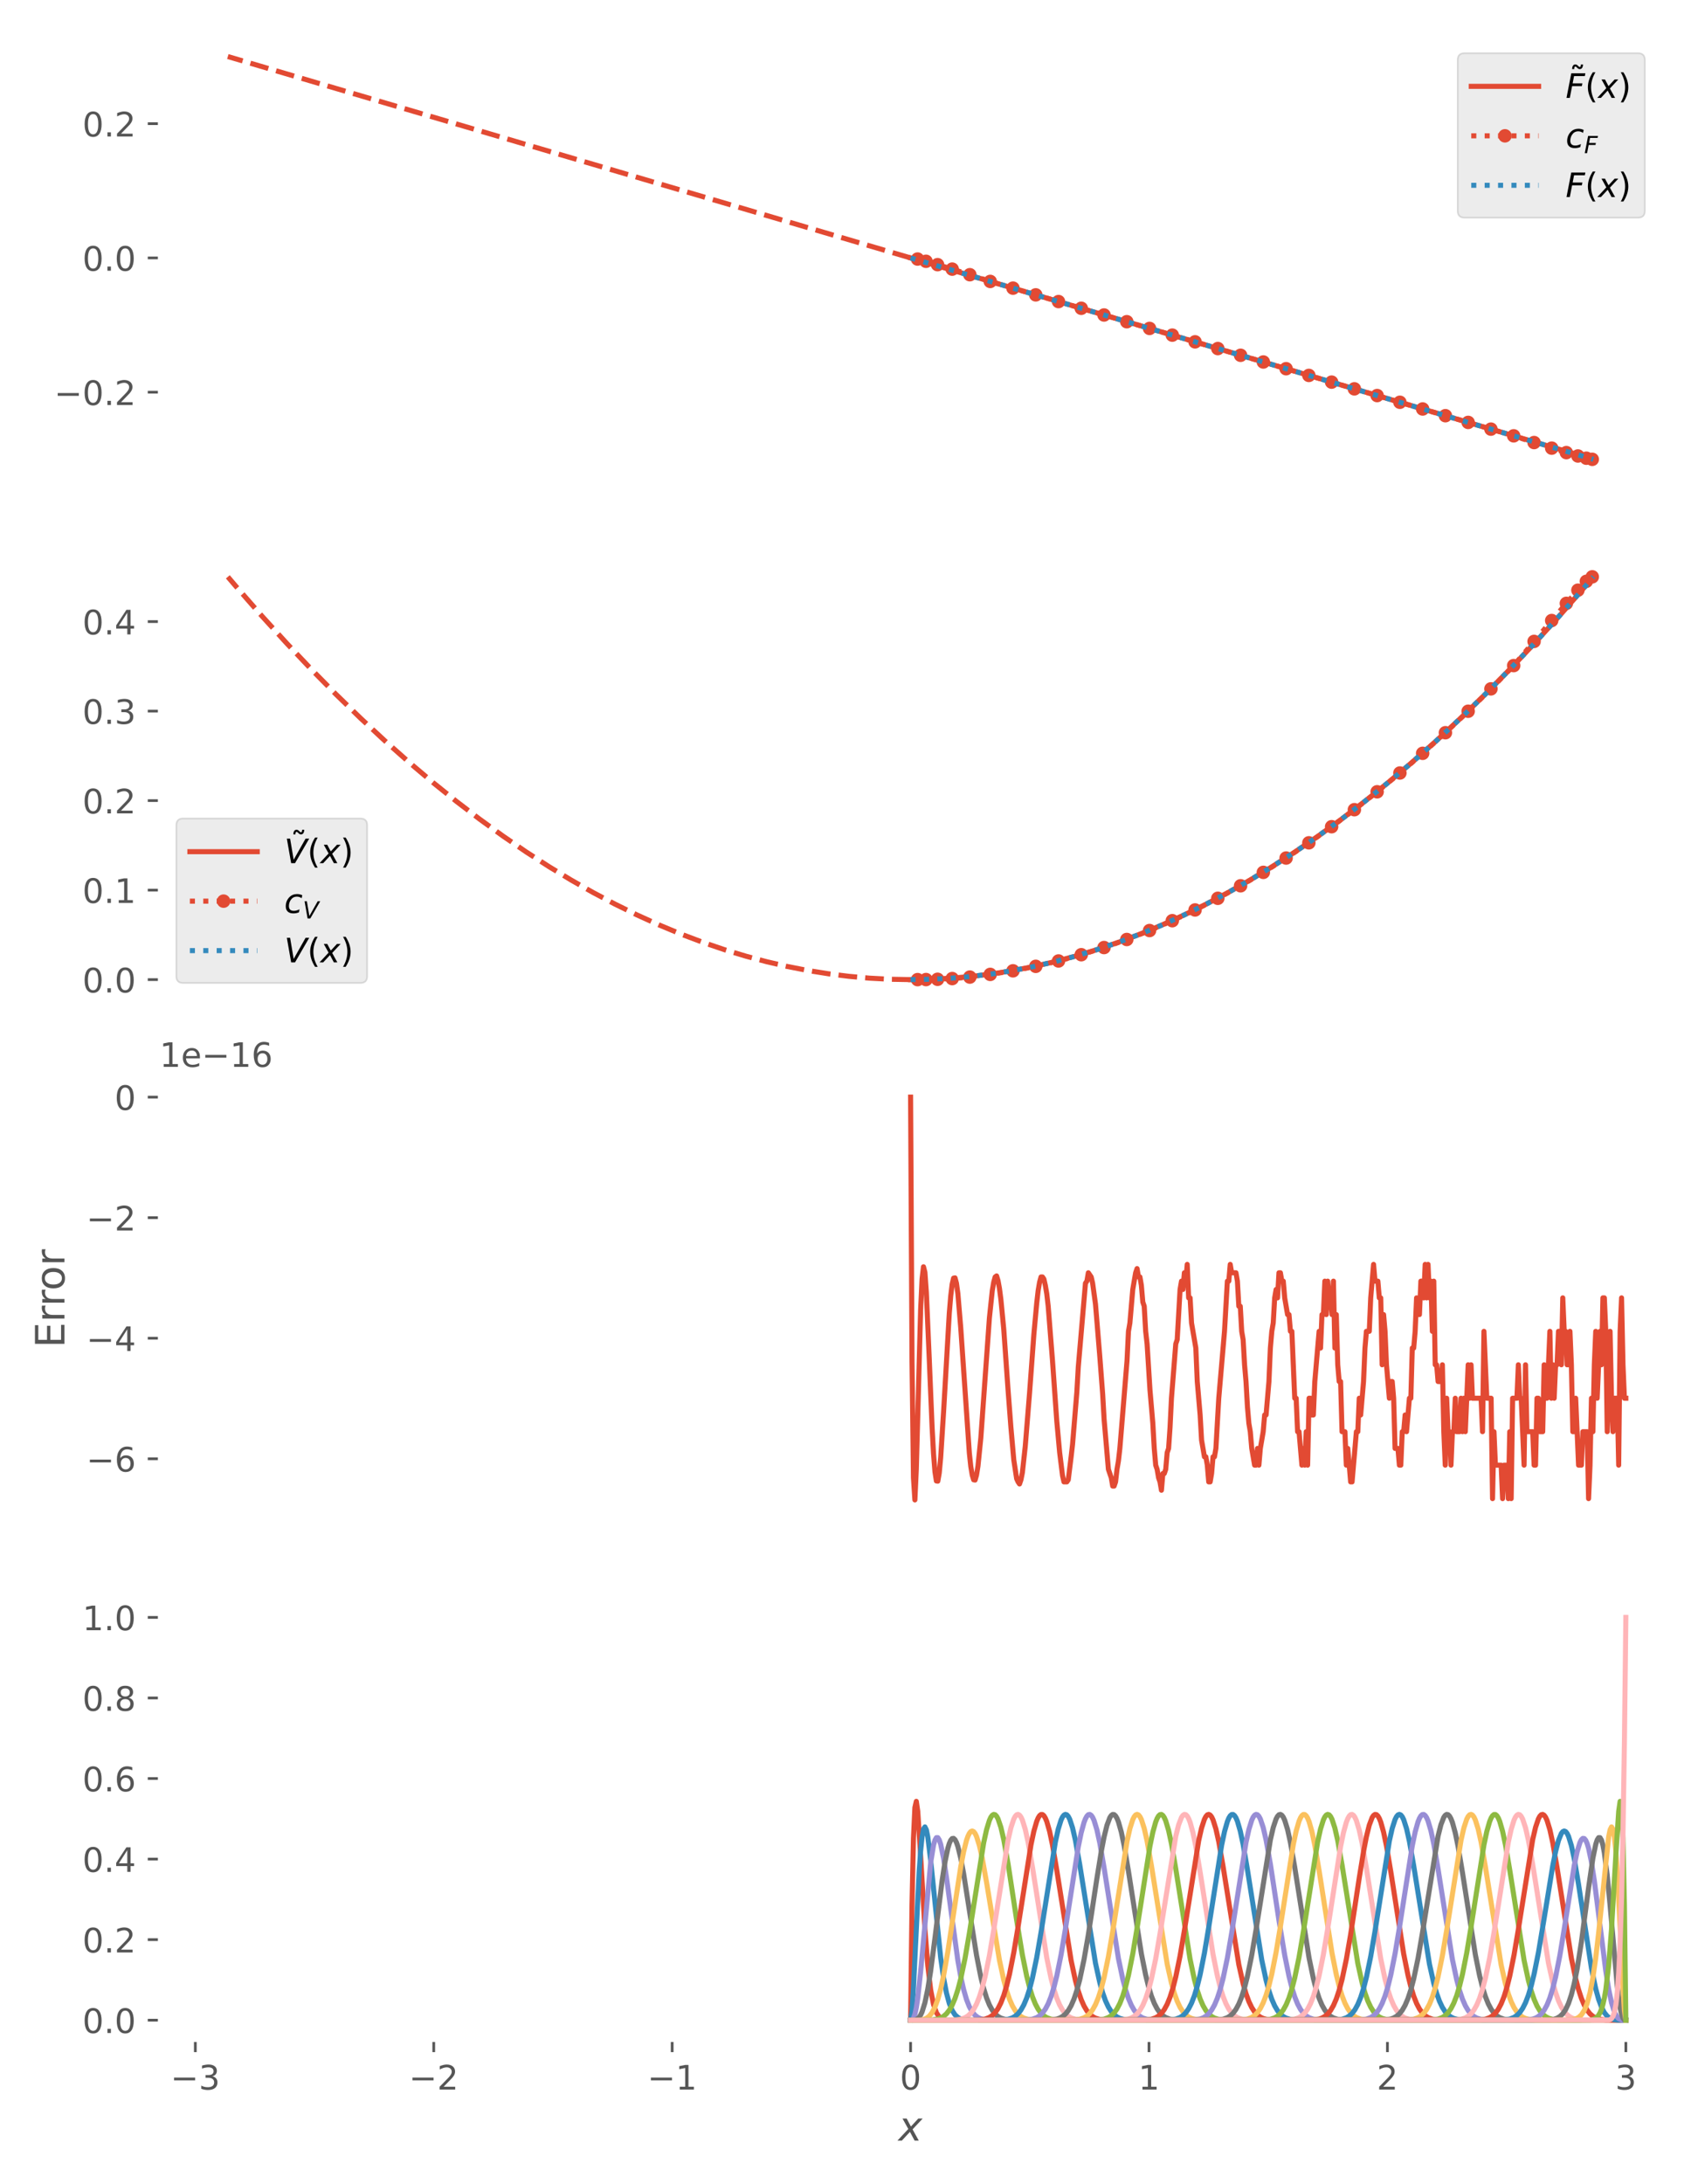 <?xml version="1.0" encoding="utf-8" standalone="no"?>
<!DOCTYPE svg PUBLIC "-//W3C//DTD SVG 1.1//EN"
  "http://www.w3.org/Graphics/SVG/1.1/DTD/svg11.dtd">
<!-- Created with matplotlib (https://matplotlib.org/) -->
<svg height="648pt" version="1.1" viewBox="0 0 504 648" width="504pt" xmlns="http://www.w3.org/2000/svg" xmlns:xlink="http://www.w3.org/1999/xlink">
 <defs>
  <style type="text/css">*{stroke-linecap:butt;stroke-linejoin:round;}</style>
 </defs>
 <g id="figure_1">
  <g id="patch_1">
   <path d="M 0 648 
L 504 648 
L 504 0 
L 0 0 
z
" style="fill:#ffffff;"/>
  </g>
  <g id="axes_1">
   <g id="patch_2">
    <path d="M 47.36 142.248 
L 493.2 142.248 
L 493.2 10.8 
L 47.36 10.8 
z
" style="fill:none;"/>
   </g>
   <g id="matplotlib.axis_1">
    <g id="xtick_1">
     <g id="line2d_1">
      <path clip-path="url(#p04e930d7f3)" d="M 67.625 142.248 
L 67.625 10.8 
" style="fill:none;stroke:#ffffff;stroke-linecap:square;stroke-width:0.8;"/>
     </g>
    </g>
    <g id="xtick_2">
     <g id="line2d_2">
      <path clip-path="url(#p04e930d7f3)" d="M 135.177 142.248 
L 135.177 10.8 
" style="fill:none;stroke:#ffffff;stroke-linecap:square;stroke-width:0.8;"/>
     </g>
    </g>
    <g id="xtick_3">
     <g id="line2d_3">
      <path clip-path="url(#p04e930d7f3)" d="M 202.728 142.248 
L 202.728 10.8 
" style="fill:none;stroke:#ffffff;stroke-linecap:square;stroke-width:0.8;"/>
     </g>
    </g>
    <g id="xtick_4">
     <g id="line2d_4">
      <path clip-path="url(#p04e930d7f3)" d="M 270.28 142.248 
L 270.28 10.8 
" style="fill:none;stroke:#ffffff;stroke-linecap:square;stroke-width:0.8;"/>
     </g>
    </g>
    <g id="xtick_5">
     <g id="line2d_5">
      <path clip-path="url(#p04e930d7f3)" d="M 337.832 142.248 
L 337.832 10.8 
" style="fill:none;stroke:#ffffff;stroke-linecap:square;stroke-width:0.8;"/>
     </g>
    </g>
    <g id="xtick_6">
     <g id="line2d_6">
      <path clip-path="url(#p04e930d7f3)" d="M 405.383 142.248 
L 405.383 10.8 
" style="fill:none;stroke:#ffffff;stroke-linecap:square;stroke-width:0.8;"/>
     </g>
    </g>
    <g id="xtick_7">
     <g id="line2d_7">
      <path clip-path="url(#p04e930d7f3)" d="M 472.935 142.248 
L 472.935 10.8 
" style="fill:none;stroke:#ffffff;stroke-linecap:square;stroke-width:0.8;"/>
     </g>
    </g>
   </g>
   <g id="matplotlib.axis_2">
    <g id="ytick_1">
     <g id="line2d_8">
      <path clip-path="url(#p04e930d7f3)" d="M 47.36 116.357 
L 493.2 116.357 
" style="fill:none;stroke:#ffffff;stroke-linecap:square;stroke-width:0.8;"/>
     </g>
     <g id="line2d_9">
      <defs>
       <path d="M 0 0 
L -3.5 0 
" id="mf31bb749de" style="stroke:#555555;stroke-width:0.8;"/>
      </defs>
      <g>
       <use style="fill:#555555;stroke:#555555;stroke-width:0.8;" x="47.36" xlink:href="#mf31bb749de" y="116.357"/>
      </g>
     </g>
     <g id="text_1">
      <!-- −0.2 -->
      <g style="fill:#555555;" transform="translate(16.077 120.156)scale(0.1 -0.1)">
       <defs>
        <path d="M 10.594 35.5 
L 73.188 35.5 
L 73.188 27.203 
L 10.594 27.203 
z
" id="DejaVuSans-8722"/>
        <path d="M 31.781 66.406 
Q 24.172 66.406 20.328 58.906 
Q 16.5 51.422 16.5 36.375 
Q 16.5 21.391 20.328 13.891 
Q 24.172 6.391 31.781 6.391 
Q 39.453 6.391 43.281 13.891 
Q 47.125 21.391 47.125 36.375 
Q 47.125 51.422 43.281 58.906 
Q 39.453 66.406 31.781 66.406 
z
M 31.781 74.219 
Q 44.047 74.219 50.516 64.516 
Q 56.984 54.828 56.984 36.375 
Q 56.984 17.969 50.516 8.266 
Q 44.047 -1.422 31.781 -1.422 
Q 19.531 -1.422 13.062 8.266 
Q 6.594 17.969 6.594 36.375 
Q 6.594 54.828 13.062 64.516 
Q 19.531 74.219 31.781 74.219 
z
" id="DejaVuSans-48"/>
        <path d="M 10.688 12.406 
L 21 12.406 
L 21 0 
L 10.688 0 
z
" id="DejaVuSans-46"/>
        <path d="M 19.188 8.297 
L 53.609 8.297 
L 53.609 0 
L 7.328 0 
L 7.328 8.297 
Q 12.938 14.109 22.625 23.891 
Q 32.328 33.688 34.812 36.531 
Q 39.547 41.844 41.422 45.531 
Q 43.312 49.219 43.312 52.781 
Q 43.312 58.594 39.234 62.25 
Q 35.156 65.922 28.609 65.922 
Q 23.969 65.922 18.812 64.312 
Q 13.672 62.703 7.812 59.422 
L 7.812 69.391 
Q 13.766 71.781 18.938 73 
Q 24.125 74.219 28.422 74.219 
Q 39.75 74.219 46.484 68.547 
Q 53.219 62.891 53.219 53.422 
Q 53.219 48.922 51.531 44.891 
Q 49.859 40.875 45.406 35.406 
Q 44.188 33.984 37.641 27.219 
Q 31.109 20.453 19.188 8.297 
z
" id="DejaVuSans-50"/>
       </defs>
       <use xlink:href="#DejaVuSans-8722"/>
       <use x="83.789" xlink:href="#DejaVuSans-48"/>
       <use x="147.412" xlink:href="#DejaVuSans-46"/>
       <use x="179.199" xlink:href="#DejaVuSans-50"/>
      </g>
     </g>
    </g>
    <g id="ytick_2">
     <g id="line2d_10">
      <path clip-path="url(#p04e930d7f3)" d="M 47.36 76.524 
L 493.2 76.524 
" style="fill:none;stroke:#ffffff;stroke-linecap:square;stroke-width:0.8;"/>
     </g>
     <g id="line2d_11">
      <g>
       <use style="fill:#555555;stroke:#555555;stroke-width:0.8;" x="47.36" xlink:href="#mf31bb749de" y="76.524"/>
      </g>
     </g>
     <g id="text_2">
      <!-- 0.0 -->
      <g style="fill:#555555;" transform="translate(24.457 80.323)scale(0.1 -0.1)">
       <use xlink:href="#DejaVuSans-48"/>
       <use x="63.623" xlink:href="#DejaVuSans-46"/>
       <use x="95.41" xlink:href="#DejaVuSans-48"/>
      </g>
     </g>
    </g>
    <g id="ytick_3">
     <g id="line2d_12">
      <path clip-path="url(#p04e930d7f3)" d="M 47.36 36.691 
L 493.2 36.691 
" style="fill:none;stroke:#ffffff;stroke-linecap:square;stroke-width:0.8;"/>
     </g>
     <g id="line2d_13">
      <g>
       <use style="fill:#555555;stroke:#555555;stroke-width:0.8;" x="47.36" xlink:href="#mf31bb749de" y="36.691"/>
      </g>
     </g>
     <g id="text_3">
      <!-- 0.2 -->
      <g style="fill:#555555;" transform="translate(24.457 40.49)scale(0.1 -0.1)">
       <use xlink:href="#DejaVuSans-48"/>
       <use x="63.623" xlink:href="#DejaVuSans-46"/>
       <use x="95.41" xlink:href="#DejaVuSans-50"/>
      </g>
     </g>
    </g>
   </g>
   <g id="line2d_14">
    <path clip-path="url(#p04e930d7f3)" d="M 270.28 76.524 
L 472.935 136.273 
L 472.935 136.273 
" style="fill:none;stroke:#e24a33;stroke-linecap:square;stroke-width:1.5;"/>
   </g>
   <g id="line2d_15">
    <path clip-path="url(#p04e930d7f3)" d="M 270.28 76.524 
L 67.625 16.775 
L 67.625 16.775 
" style="fill:none;stroke:#e24a33;stroke-dasharray:5.55,2.4;stroke-dashoffset:0;stroke-width:1.5;"/>
   </g>
   <g id="line2d_16">
    <path clip-path="url(#p04e930d7f3)" d="M 272.357 76.856 
L 274.858 77.52 
L 278.289 78.516 
L 282.637 79.843 
L 287.869 81.503 
L 293.923 83.495 
L 300.678 85.486 
L 307.433 87.478 
L 314.188 89.47 
L 320.944 91.461 
L 327.699 93.453 
L 334.454 95.444 
L 341.209 97.436 
L 347.964 99.428 
L 354.719 101.419 
L 361.475 103.411 
L 368.23 105.403 
L 374.985 107.394 
L 381.74 109.386 
L 388.495 111.378 
L 395.25 113.369 
L 402.005 115.361 
L 408.761 117.352 
L 415.516 119.344 
L 422.271 121.336 
L 429.026 123.327 
L 435.781 125.319 
L 442.536 127.311 
L 449.292 129.302 
L 455.345 131.294 
L 460.577 132.954 
L 464.925 134.281 
L 468.357 135.277 
L 470.858 135.941 
L 472.617 136.273 
" style="fill:none;stroke:#e24a33;stroke-dasharray:1.5,2.475;stroke-dashoffset:0;stroke-width:1.5;"/>
    <defs>
     <path d="M 0 1.5 
C 0.398 1.5 0.779 1.342 1.061 1.061 
C 1.342 0.779 1.5 0.398 1.5 0 
C 1.5 -0.398 1.342 -0.779 1.061 -1.061 
C 0.779 -1.342 0.398 -1.5 0 -1.5 
C -0.398 -1.5 -0.779 -1.342 -1.061 -1.061 
C -1.342 -0.779 -1.5 -0.398 -1.5 0 
C -1.5 0.398 -1.342 0.779 -1.061 1.061 
C -0.779 1.342 -0.398 1.5 0 1.5 
z
" id="m832e4af70c" style="stroke:#e24a33;"/>
    </defs>
    <g clip-path="url(#p04e930d7f3)">
     <use style="fill:#e24a33;stroke:#e24a33;" x="272.357" xlink:href="#m832e4af70c" y="76.856"/>
     <use style="fill:#e24a33;stroke:#e24a33;" x="274.858" xlink:href="#m832e4af70c" y="77.52"/>
     <use style="fill:#e24a33;stroke:#e24a33;" x="278.289" xlink:href="#m832e4af70c" y="78.516"/>
     <use style="fill:#e24a33;stroke:#e24a33;" x="282.637" xlink:href="#m832e4af70c" y="79.843"/>
     <use style="fill:#e24a33;stroke:#e24a33;" x="287.869" xlink:href="#m832e4af70c" y="81.503"/>
     <use style="fill:#e24a33;stroke:#e24a33;" x="293.923" xlink:href="#m832e4af70c" y="83.495"/>
     <use style="fill:#e24a33;stroke:#e24a33;" x="300.678" xlink:href="#m832e4af70c" y="85.486"/>
     <use style="fill:#e24a33;stroke:#e24a33;" x="307.433" xlink:href="#m832e4af70c" y="87.478"/>
     <use style="fill:#e24a33;stroke:#e24a33;" x="314.188" xlink:href="#m832e4af70c" y="89.47"/>
     <use style="fill:#e24a33;stroke:#e24a33;" x="320.944" xlink:href="#m832e4af70c" y="91.461"/>
     <use style="fill:#e24a33;stroke:#e24a33;" x="327.699" xlink:href="#m832e4af70c" y="93.453"/>
     <use style="fill:#e24a33;stroke:#e24a33;" x="334.454" xlink:href="#m832e4af70c" y="95.444"/>
     <use style="fill:#e24a33;stroke:#e24a33;" x="341.209" xlink:href="#m832e4af70c" y="97.436"/>
     <use style="fill:#e24a33;stroke:#e24a33;" x="347.964" xlink:href="#m832e4af70c" y="99.428"/>
     <use style="fill:#e24a33;stroke:#e24a33;" x="354.719" xlink:href="#m832e4af70c" y="101.419"/>
     <use style="fill:#e24a33;stroke:#e24a33;" x="361.475" xlink:href="#m832e4af70c" y="103.411"/>
     <use style="fill:#e24a33;stroke:#e24a33;" x="368.23" xlink:href="#m832e4af70c" y="105.403"/>
     <use style="fill:#e24a33;stroke:#e24a33;" x="374.985" xlink:href="#m832e4af70c" y="107.394"/>
     <use style="fill:#e24a33;stroke:#e24a33;" x="381.74" xlink:href="#m832e4af70c" y="109.386"/>
     <use style="fill:#e24a33;stroke:#e24a33;" x="388.495" xlink:href="#m832e4af70c" y="111.378"/>
     <use style="fill:#e24a33;stroke:#e24a33;" x="395.25" xlink:href="#m832e4af70c" y="113.369"/>
     <use style="fill:#e24a33;stroke:#e24a33;" x="402.005" xlink:href="#m832e4af70c" y="115.361"/>
     <use style="fill:#e24a33;stroke:#e24a33;" x="408.761" xlink:href="#m832e4af70c" y="117.352"/>
     <use style="fill:#e24a33;stroke:#e24a33;" x="415.516" xlink:href="#m832e4af70c" y="119.344"/>
     <use style="fill:#e24a33;stroke:#e24a33;" x="422.271" xlink:href="#m832e4af70c" y="121.336"/>
     <use style="fill:#e24a33;stroke:#e24a33;" x="429.026" xlink:href="#m832e4af70c" y="123.327"/>
     <use style="fill:#e24a33;stroke:#e24a33;" x="435.781" xlink:href="#m832e4af70c" y="125.319"/>
     <use style="fill:#e24a33;stroke:#e24a33;" x="442.536" xlink:href="#m832e4af70c" y="127.311"/>
     <use style="fill:#e24a33;stroke:#e24a33;" x="449.292" xlink:href="#m832e4af70c" y="129.302"/>
     <use style="fill:#e24a33;stroke:#e24a33;" x="455.345" xlink:href="#m832e4af70c" y="131.294"/>
     <use style="fill:#e24a33;stroke:#e24a33;" x="460.577" xlink:href="#m832e4af70c" y="132.954"/>
     <use style="fill:#e24a33;stroke:#e24a33;" x="464.925" xlink:href="#m832e4af70c" y="134.281"/>
     <use style="fill:#e24a33;stroke:#e24a33;" x="468.357" xlink:href="#m832e4af70c" y="135.277"/>
     <use style="fill:#e24a33;stroke:#e24a33;" x="470.858" xlink:href="#m832e4af70c" y="135.941"/>
     <use style="fill:#e24a33;stroke:#e24a33;" x="472.617" xlink:href="#m832e4af70c" y="136.273"/>
    </g>
   </g>
   <g id="line2d_17">
    <path clip-path="url(#p04e930d7f3)" d="M 270.28 76.524 
L 472.935 136.273 
L 472.935 136.273 
" style="fill:none;stroke:#348abd;stroke-dasharray:1.5,2.475;stroke-dashoffset:0;stroke-width:1.5;"/>
   </g>
   <g id="patch_3">
    <path d="M 47.36 142.248 
L 47.36 10.8 
" style="fill:none;stroke:#ffffff;stroke-linecap:square;stroke-linejoin:miter;"/>
   </g>
   <g id="patch_4">
    <path d="M 493.2 142.248 
L 493.2 10.8 
" style="fill:none;stroke:#ffffff;stroke-linecap:square;stroke-linejoin:miter;"/>
   </g>
   <g id="patch_5">
    <path d="M 47.36 142.248 
L 493.2 142.248 
" style="fill:none;stroke:#ffffff;stroke-linecap:square;stroke-linejoin:miter;"/>
   </g>
   <g id="patch_6">
    <path d="M 47.36 10.8 
L 493.2 10.8 
" style="fill:none;stroke:#ffffff;stroke-linecap:square;stroke-linejoin:miter;"/>
   </g>
   <g id="legend_1">
    <g id="patch_7">
     <path d="M 434.7 64.556 
L 486.2 64.556 
Q 488.2 64.556 488.2 62.556 
L 488.2 17.8 
Q 488.2 15.8 486.2 15.8 
L 434.7 15.8 
Q 432.7 15.8 432.7 17.8 
L 432.7 62.556 
Q 432.7 64.556 434.7 64.556 
z
" style="fill:#e5e5e5;opacity:0.75;stroke:#cccccc;stroke-linejoin:miter;stroke-width:0.5;"/>
    </g>
    <g id="line2d_18">
     <path d="M 436.7 25.62 
L 456.7 25.62 
" style="fill:none;stroke:#e24a33;stroke-linecap:square;stroke-width:1.5;"/>
    </g>
    <g id="line2d_19"/>
    <g id="text_4">
     <!-- $\tilde{F}(x)$ -->
     <g transform="translate(464.7 29.12)scale(0.1 -0.1)">
      <defs>
       <path d="M -25.297 66.891 
L -28.078 69.578 
Q -29.156 70.562 -29.953 71.016 
Q -30.766 71.484 -31.391 71.484 
Q -33.25 71.484 -34.125 69.703 
Q -35.016 67.922 -35.109 63.922 
L -41.219 63.922 
Q -41.109 70.516 -38.625 74.094 
Q -36.141 77.688 -31.688 77.688 
Q -29.828 77.688 -28.266 77 
Q -26.703 76.312 -24.906 74.703 
L -22.125 72.016 
Q -21.047 71.047 -20.234 70.578 
Q -19.438 70.125 -18.797 70.125 
Q -16.938 70.125 -16.062 71.906 
Q -15.188 73.688 -15.094 77.688 
L -8.984 77.688 
Q -9.078 71.094 -11.562 67.5 
Q -14.062 63.922 -18.5 63.922 
Q -20.359 63.922 -21.922 64.594 
Q -23.484 65.281 -25.297 66.891 
z
" id="DejaVuSans-771"/>
       <path d="M 16.891 72.906 
L 58.688 72.906 
L 57.078 64.594 
L 25.094 64.594 
L 20.906 43.109 
L 49.812 43.109 
L 48.188 34.812 
L 19.281 34.812 
L 12.5 0 
L 2.688 0 
z
" id="DejaVuSans-Oblique-70"/>
       <path d="M 31 75.875 
Q 24.469 64.656 21.281 53.656 
Q 18.109 42.672 18.109 31.391 
Q 18.109 20.125 21.312 9.062 
Q 24.516 -2 31 -13.188 
L 23.188 -13.188 
Q 15.875 -1.703 12.234 9.375 
Q 8.594 20.453 8.594 31.391 
Q 8.594 42.281 12.203 53.312 
Q 15.828 64.359 23.188 75.875 
z
" id="DejaVuSans-40"/>
       <path d="M 60.016 54.688 
L 34.906 27.875 
L 50.297 0 
L 39.984 0 
L 28.422 21.688 
L 8.297 0 
L -2.594 0 
L 24.312 28.812 
L 10.016 54.688 
L 20.312 54.688 
L 30.812 34.906 
L 49.125 54.688 
z
" id="DejaVuSans-Oblique-120"/>
       <path d="M 8.016 75.875 
L 15.828 75.875 
Q 23.141 64.359 26.781 53.312 
Q 30.422 42.281 30.422 31.391 
Q 30.422 20.453 26.781 9.375 
Q 23.141 -1.703 15.828 -13.188 
L 8.016 -13.188 
Q 14.5 -2 17.703 9.062 
Q 20.906 20.125 20.906 31.391 
Q 20.906 42.672 17.703 53.656 
Q 14.5 64.656 8.016 75.875 
z
" id="DejaVuSans-41"/>
      </defs>
      <use transform="translate(60.599 22.312)" xlink:href="#DejaVuSans-771"/>
      <use transform="translate(0 0.828)" xlink:href="#DejaVuSans-Oblique-70"/>
      <use transform="translate(57.52 0.828)" xlink:href="#DejaVuSans-40"/>
      <use transform="translate(96.533 0.828)" xlink:href="#DejaVuSans-Oblique-120"/>
      <use transform="translate(155.713 0.828)" xlink:href="#DejaVuSans-41"/>
     </g>
    </g>
    <g id="line2d_20">
     <path d="M 436.7 40.298 
L 456.7 40.298 
" style="fill:none;stroke:#e24a33;stroke-dasharray:1.5,2.475;stroke-dashoffset:0;stroke-width:1.5;"/>
    </g>
    <g id="line2d_21">
     <g>
      <use style="fill:#e24a33;stroke:#e24a33;" x="446.7" xlink:href="#m832e4af70c" y="40.298"/>
     </g>
    </g>
    <g id="text_5">
     <!-- $c_F$ -->
     <g transform="translate(464.7 43.798)scale(0.1 -0.1)">
      <defs>
       <path d="M 53.609 52.594 
L 51.812 43.703 
Q 48.578 46.047 44.938 47.219 
Q 41.312 48.391 37.406 48.391 
Q 33.109 48.391 29.219 46.875 
Q 25.344 45.359 22.703 42.578 
Q 18.5 38.328 16.203 32.609 
Q 13.922 26.906 13.922 20.797 
Q 13.922 13.422 17.609 9.812 
Q 21.297 6.203 28.812 6.203 
Q 32.516 6.203 36.688 7.328 
Q 40.875 8.453 45.406 10.688 
L 43.703 1.812 
Q 39.797 0.203 35.672 -0.609 
Q 31.547 -1.422 27.203 -1.422 
Q 16.312 -1.422 10.453 4.016 
Q 4.594 9.469 4.594 19.578 
Q 4.594 28.078 7.641 35.234 
Q 10.688 42.391 16.703 48.094 
Q 20.797 52 26.312 54 
Q 31.844 56 38.375 56 
Q 42.188 56 45.938 55.141 
Q 49.703 54.297 53.609 52.594 
z
" id="DejaVuSans-Oblique-99"/>
      </defs>
      <use xlink:href="#DejaVuSans-Oblique-99"/>
      <use transform="translate(54.98 -16.406)scale(0.7)" xlink:href="#DejaVuSans-Oblique-70"/>
     </g>
    </g>
    <g id="line2d_22">
     <path d="M 436.7 54.977 
L 456.7 54.977 
" style="fill:none;stroke:#348abd;stroke-dasharray:1.5,2.475;stroke-dashoffset:0;stroke-width:1.5;"/>
    </g>
    <g id="line2d_23"/>
    <g id="text_6">
     <!-- $F(x)$ -->
     <g transform="translate(464.7 58.477)scale(0.1 -0.1)">
      <use transform="translate(0 0.125)" xlink:href="#DejaVuSans-Oblique-70"/>
      <use transform="translate(57.52 0.125)" xlink:href="#DejaVuSans-40"/>
      <use transform="translate(96.533 0.125)" xlink:href="#DejaVuSans-Oblique-120"/>
      <use transform="translate(155.713 0.125)" xlink:href="#DejaVuSans-41"/>
     </g>
    </g>
   </g>
  </g>
  <g id="axes_2">
   <g id="patch_8">
    <path d="M 47.36 296.605 
L 493.2 296.605 
L 493.2 165.157 
L 47.36 165.157 
z
" style="fill:none;"/>
   </g>
   <g id="matplotlib.axis_3">
    <g id="xtick_8">
     <g id="line2d_24">
      <path clip-path="url(#p40c69acbfa)" d="M 67.625 296.605 
L 67.625 165.157 
" style="fill:none;stroke:#ffffff;stroke-linecap:square;stroke-width:0.8;"/>
     </g>
    </g>
    <g id="xtick_9">
     <g id="line2d_25">
      <path clip-path="url(#p40c69acbfa)" d="M 135.177 296.605 
L 135.177 165.157 
" style="fill:none;stroke:#ffffff;stroke-linecap:square;stroke-width:0.8;"/>
     </g>
    </g>
    <g id="xtick_10">
     <g id="line2d_26">
      <path clip-path="url(#p40c69acbfa)" d="M 202.728 296.605 
L 202.728 165.157 
" style="fill:none;stroke:#ffffff;stroke-linecap:square;stroke-width:0.8;"/>
     </g>
    </g>
    <g id="xtick_11">
     <g id="line2d_27">
      <path clip-path="url(#p40c69acbfa)" d="M 270.28 296.605 
L 270.28 165.157 
" style="fill:none;stroke:#ffffff;stroke-linecap:square;stroke-width:0.8;"/>
     </g>
    </g>
    <g id="xtick_12">
     <g id="line2d_28">
      <path clip-path="url(#p40c69acbfa)" d="M 337.832 296.605 
L 337.832 165.157 
" style="fill:none;stroke:#ffffff;stroke-linecap:square;stroke-width:0.8;"/>
     </g>
    </g>
    <g id="xtick_13">
     <g id="line2d_29">
      <path clip-path="url(#p40c69acbfa)" d="M 405.383 296.605 
L 405.383 165.157 
" style="fill:none;stroke:#ffffff;stroke-linecap:square;stroke-width:0.8;"/>
     </g>
    </g>
    <g id="xtick_14">
     <g id="line2d_30">
      <path clip-path="url(#p40c69acbfa)" d="M 472.935 296.605 
L 472.935 165.157 
" style="fill:none;stroke:#ffffff;stroke-linecap:square;stroke-width:0.8;"/>
     </g>
    </g>
   </g>
   <g id="matplotlib.axis_4">
    <g id="ytick_4">
     <g id="line2d_31">
      <path clip-path="url(#p40c69acbfa)" d="M 47.36 290.63 
L 493.2 290.63 
" style="fill:none;stroke:#ffffff;stroke-linecap:square;stroke-width:0.8;"/>
     </g>
     <g id="line2d_32">
      <g>
       <use style="fill:#555555;stroke:#555555;stroke-width:0.8;" x="47.36" xlink:href="#mf31bb749de" y="290.63"/>
      </g>
     </g>
     <g id="text_7">
      <!-- 0.0 -->
      <g style="fill:#555555;" transform="translate(24.457 294.43)scale(0.1 -0.1)">
       <use xlink:href="#DejaVuSans-48"/>
       <use x="63.623" xlink:href="#DejaVuSans-46"/>
       <use x="95.41" xlink:href="#DejaVuSans-48"/>
      </g>
     </g>
    </g>
    <g id="ytick_5">
     <g id="line2d_33">
      <path clip-path="url(#p40c69acbfa)" d="M 47.36 264.075 
L 493.2 264.075 
" style="fill:none;stroke:#ffffff;stroke-linecap:square;stroke-width:0.8;"/>
     </g>
     <g id="line2d_34">
      <g>
       <use style="fill:#555555;stroke:#555555;stroke-width:0.8;" x="47.36" xlink:href="#mf31bb749de" y="264.075"/>
      </g>
     </g>
     <g id="text_8">
      <!-- 0.1 -->
      <g style="fill:#555555;" transform="translate(24.457 267.874)scale(0.1 -0.1)">
       <defs>
        <path d="M 12.406 8.297 
L 28.516 8.297 
L 28.516 63.922 
L 10.984 60.406 
L 10.984 69.391 
L 28.422 72.906 
L 38.281 72.906 
L 38.281 8.297 
L 54.391 8.297 
L 54.391 0 
L 12.406 0 
z
" id="DejaVuSans-49"/>
       </defs>
       <use xlink:href="#DejaVuSans-48"/>
       <use x="63.623" xlink:href="#DejaVuSans-46"/>
       <use x="95.41" xlink:href="#DejaVuSans-49"/>
      </g>
     </g>
    </g>
    <g id="ytick_6">
     <g id="line2d_35">
      <path clip-path="url(#p40c69acbfa)" d="M 47.36 237.52 
L 493.2 237.52 
" style="fill:none;stroke:#ffffff;stroke-linecap:square;stroke-width:0.8;"/>
     </g>
     <g id="line2d_36">
      <g>
       <use style="fill:#555555;stroke:#555555;stroke-width:0.8;" x="47.36" xlink:href="#mf31bb749de" y="237.52"/>
      </g>
     </g>
     <g id="text_9">
      <!-- 0.2 -->
      <g style="fill:#555555;" transform="translate(24.457 241.319)scale(0.1 -0.1)">
       <use xlink:href="#DejaVuSans-48"/>
       <use x="63.623" xlink:href="#DejaVuSans-46"/>
       <use x="95.41" xlink:href="#DejaVuSans-50"/>
      </g>
     </g>
    </g>
    <g id="ytick_7">
     <g id="line2d_37">
      <path clip-path="url(#p40c69acbfa)" d="M 47.36 210.965 
L 493.2 210.965 
" style="fill:none;stroke:#ffffff;stroke-linecap:square;stroke-width:0.8;"/>
     </g>
     <g id="line2d_38">
      <g>
       <use style="fill:#555555;stroke:#555555;stroke-width:0.8;" x="47.36" xlink:href="#mf31bb749de" y="210.965"/>
      </g>
     </g>
     <g id="text_10">
      <!-- 0.3 -->
      <g style="fill:#555555;" transform="translate(24.457 214.764)scale(0.1 -0.1)">
       <defs>
        <path d="M 40.578 39.312 
Q 47.656 37.797 51.625 33 
Q 55.609 28.219 55.609 21.188 
Q 55.609 10.406 48.188 4.484 
Q 40.766 -1.422 27.094 -1.422 
Q 22.516 -1.422 17.656 -0.516 
Q 12.797 0.391 7.625 2.203 
L 7.625 11.719 
Q 11.719 9.328 16.594 8.109 
Q 21.484 6.891 26.812 6.891 
Q 36.078 6.891 40.938 10.547 
Q 45.797 14.203 45.797 21.188 
Q 45.797 27.641 41.281 31.266 
Q 36.766 34.906 28.719 34.906 
L 20.219 34.906 
L 20.219 43.016 
L 29.109 43.016 
Q 36.375 43.016 40.234 45.922 
Q 44.094 48.828 44.094 54.297 
Q 44.094 59.906 40.109 62.906 
Q 36.141 65.922 28.719 65.922 
Q 24.656 65.922 20.016 65.031 
Q 15.375 64.156 9.812 62.312 
L 9.812 71.094 
Q 15.438 72.656 20.344 73.438 
Q 25.25 74.219 29.594 74.219 
Q 40.828 74.219 47.359 69.109 
Q 53.906 64.016 53.906 55.328 
Q 53.906 49.266 50.438 45.094 
Q 46.969 40.922 40.578 39.312 
z
" id="DejaVuSans-51"/>
       </defs>
       <use xlink:href="#DejaVuSans-48"/>
       <use x="63.623" xlink:href="#DejaVuSans-46"/>
       <use x="95.41" xlink:href="#DejaVuSans-51"/>
      </g>
     </g>
    </g>
    <g id="ytick_8">
     <g id="line2d_39">
      <path clip-path="url(#p40c69acbfa)" d="M 47.36 184.41 
L 493.2 184.41 
" style="fill:none;stroke:#ffffff;stroke-linecap:square;stroke-width:0.8;"/>
     </g>
     <g id="line2d_40">
      <g>
       <use style="fill:#555555;stroke:#555555;stroke-width:0.8;" x="47.36" xlink:href="#mf31bb749de" y="184.41"/>
      </g>
     </g>
     <g id="text_11">
      <!-- 0.4 -->
      <g style="fill:#555555;" transform="translate(24.457 188.209)scale(0.1 -0.1)">
       <defs>
        <path d="M 37.797 64.312 
L 12.891 25.391 
L 37.797 25.391 
z
M 35.203 72.906 
L 47.609 72.906 
L 47.609 25.391 
L 58.016 25.391 
L 58.016 17.188 
L 47.609 17.188 
L 47.609 0 
L 37.797 0 
L 37.797 17.188 
L 4.891 17.188 
L 4.891 26.703 
z
" id="DejaVuSans-52"/>
       </defs>
       <use xlink:href="#DejaVuSans-48"/>
       <use x="63.623" xlink:href="#DejaVuSans-46"/>
       <use x="95.41" xlink:href="#DejaVuSans-52"/>
      </g>
     </g>
    </g>
   </g>
   <g id="line2d_41">
    <path clip-path="url(#p40c69acbfa)" d="M 270.28 290.63 
L 276.372 290.522 
L 282.464 290.198 
L 288.555 289.658 
L 294.647 288.903 
L 300.739 287.931 
L 306.831 286.743 
L 312.923 285.339 
L 319.015 283.72 
L 325.513 281.754 
L 332.01 279.542 
L 338.508 277.085 
L 345.006 274.382 
L 351.504 271.434 
L 358.002 268.24 
L 364.5 264.8 
L 370.998 261.114 
L 377.496 257.183 
L 384.4 252.736 
L 391.304 248.012 
L 398.208 243.011 
L 405.112 237.733 
L 412.016 232.177 
L 418.92 226.344 
L 426.231 219.865 
L 433.541 213.075 
L 440.851 205.974 
L 448.161 198.562 
L 455.471 190.84 
L 462.782 182.806 
L 470.498 173.989 
L 472.935 171.132 
L 472.935 171.132 
" style="fill:none;stroke:#e24a33;stroke-linecap:square;stroke-width:1.5;"/>
   </g>
   <g id="line2d_42">
    <path clip-path="url(#p40c69acbfa)" d="M 270.28 290.63 
L 264.188 290.522 
L 258.096 290.198 
L 252.005 289.658 
L 245.913 288.903 
L 239.821 287.931 
L 233.729 286.743 
L 227.637 285.339 
L 221.545 283.72 
L 215.047 281.754 
L 208.55 279.542 
L 202.052 277.085 
L 195.554 274.382 
L 189.056 271.434 
L 182.558 268.24 
L 176.06 264.8 
L 169.562 261.114 
L 163.064 257.183 
L 156.16 252.736 
L 149.256 248.012 
L 142.352 243.011 
L 135.448 237.733 
L 128.544 232.177 
L 121.64 226.344 
L 114.329 219.865 
L 107.019 213.075 
L 99.709 205.974 
L 92.399 198.562 
L 85.089 190.84 
L 77.778 182.806 
L 70.062 173.989 
L 67.625 171.132 
L 67.625 171.132 
" style="fill:none;stroke:#e24a33;stroke-dasharray:5.55,2.4;stroke-dashoffset:0;stroke-width:1.5;"/>
   </g>
   <g id="line2d_43">
    <path clip-path="url(#p40c69acbfa)" d="M 272.357 290.63 
L 274.858 290.613 
L 278.289 290.533 
L 282.637 290.321 
L 287.869 289.878 
L 293.923 289.081 
L 300.678 288.019 
L 307.433 286.691 
L 314.188 285.098 
L 320.944 283.239 
L 327.699 281.115 
L 334.454 278.725 
L 341.209 276.069 
L 347.964 273.148 
L 354.719 269.962 
L 361.475 266.509 
L 368.23 262.792 
L 374.985 258.808 
L 381.74 254.56 
L 388.495 250.045 
L 395.25 245.265 
L 402.005 240.22 
L 408.761 234.909 
L 415.516 229.332 
L 422.271 223.49 
L 429.026 217.382 
L 435.781 211.009 
L 442.536 204.37 
L 449.292 197.466 
L 455.345 190.296 
L 460.577 184.1 
L 464.925 179.001 
L 468.357 175.098 
L 470.858 172.46 
L 472.617 171.132 
" style="fill:none;stroke:#e24a33;stroke-dasharray:1.5,2.475;stroke-dashoffset:0;stroke-width:1.5;"/>
    <g clip-path="url(#p40c69acbfa)">
     <use style="fill:#e24a33;stroke:#e24a33;" x="272.357" xlink:href="#m832e4af70c" y="290.63"/>
     <use style="fill:#e24a33;stroke:#e24a33;" x="274.858" xlink:href="#m832e4af70c" y="290.613"/>
     <use style="fill:#e24a33;stroke:#e24a33;" x="278.289" xlink:href="#m832e4af70c" y="290.533"/>
     <use style="fill:#e24a33;stroke:#e24a33;" x="282.637" xlink:href="#m832e4af70c" y="290.321"/>
     <use style="fill:#e24a33;stroke:#e24a33;" x="287.869" xlink:href="#m832e4af70c" y="289.878"/>
     <use style="fill:#e24a33;stroke:#e24a33;" x="293.923" xlink:href="#m832e4af70c" y="289.081"/>
     <use style="fill:#e24a33;stroke:#e24a33;" x="300.678" xlink:href="#m832e4af70c" y="288.019"/>
     <use style="fill:#e24a33;stroke:#e24a33;" x="307.433" xlink:href="#m832e4af70c" y="286.691"/>
     <use style="fill:#e24a33;stroke:#e24a33;" x="314.188" xlink:href="#m832e4af70c" y="285.098"/>
     <use style="fill:#e24a33;stroke:#e24a33;" x="320.944" xlink:href="#m832e4af70c" y="283.239"/>
     <use style="fill:#e24a33;stroke:#e24a33;" x="327.699" xlink:href="#m832e4af70c" y="281.115"/>
     <use style="fill:#e24a33;stroke:#e24a33;" x="334.454" xlink:href="#m832e4af70c" y="278.725"/>
     <use style="fill:#e24a33;stroke:#e24a33;" x="341.209" xlink:href="#m832e4af70c" y="276.069"/>
     <use style="fill:#e24a33;stroke:#e24a33;" x="347.964" xlink:href="#m832e4af70c" y="273.148"/>
     <use style="fill:#e24a33;stroke:#e24a33;" x="354.719" xlink:href="#m832e4af70c" y="269.962"/>
     <use style="fill:#e24a33;stroke:#e24a33;" x="361.475" xlink:href="#m832e4af70c" y="266.509"/>
     <use style="fill:#e24a33;stroke:#e24a33;" x="368.23" xlink:href="#m832e4af70c" y="262.792"/>
     <use style="fill:#e24a33;stroke:#e24a33;" x="374.985" xlink:href="#m832e4af70c" y="258.808"/>
     <use style="fill:#e24a33;stroke:#e24a33;" x="381.74" xlink:href="#m832e4af70c" y="254.56"/>
     <use style="fill:#e24a33;stroke:#e24a33;" x="388.495" xlink:href="#m832e4af70c" y="250.045"/>
     <use style="fill:#e24a33;stroke:#e24a33;" x="395.25" xlink:href="#m832e4af70c" y="245.265"/>
     <use style="fill:#e24a33;stroke:#e24a33;" x="402.005" xlink:href="#m832e4af70c" y="240.22"/>
     <use style="fill:#e24a33;stroke:#e24a33;" x="408.761" xlink:href="#m832e4af70c" y="234.909"/>
     <use style="fill:#e24a33;stroke:#e24a33;" x="415.516" xlink:href="#m832e4af70c" y="229.332"/>
     <use style="fill:#e24a33;stroke:#e24a33;" x="422.271" xlink:href="#m832e4af70c" y="223.49"/>
     <use style="fill:#e24a33;stroke:#e24a33;" x="429.026" xlink:href="#m832e4af70c" y="217.382"/>
     <use style="fill:#e24a33;stroke:#e24a33;" x="435.781" xlink:href="#m832e4af70c" y="211.009"/>
     <use style="fill:#e24a33;stroke:#e24a33;" x="442.536" xlink:href="#m832e4af70c" y="204.37"/>
     <use style="fill:#e24a33;stroke:#e24a33;" x="449.292" xlink:href="#m832e4af70c" y="197.466"/>
     <use style="fill:#e24a33;stroke:#e24a33;" x="455.345" xlink:href="#m832e4af70c" y="190.296"/>
     <use style="fill:#e24a33;stroke:#e24a33;" x="460.577" xlink:href="#m832e4af70c" y="184.1"/>
     <use style="fill:#e24a33;stroke:#e24a33;" x="464.925" xlink:href="#m832e4af70c" y="179.001"/>
     <use style="fill:#e24a33;stroke:#e24a33;" x="468.357" xlink:href="#m832e4af70c" y="175.098"/>
     <use style="fill:#e24a33;stroke:#e24a33;" x="470.858" xlink:href="#m832e4af70c" y="172.46"/>
     <use style="fill:#e24a33;stroke:#e24a33;" x="472.617" xlink:href="#m832e4af70c" y="171.132"/>
    </g>
   </g>
   <g id="line2d_44">
    <path clip-path="url(#p40c69acbfa)" d="M 270.28 290.63 
L 276.372 290.522 
L 282.464 290.198 
L 288.555 289.658 
L 294.647 288.903 
L 300.739 287.931 
L 306.831 286.743 
L 312.923 285.339 
L 319.015 283.72 
L 325.513 281.754 
L 332.01 279.542 
L 338.508 277.085 
L 345.006 274.382 
L 351.504 271.434 
L 358.002 268.24 
L 364.5 264.8 
L 370.998 261.114 
L 377.496 257.183 
L 384.4 252.736 
L 391.304 248.012 
L 398.208 243.011 
L 405.112 237.733 
L 412.016 232.177 
L 418.92 226.344 
L 426.231 219.865 
L 433.541 213.075 
L 440.851 205.974 
L 448.161 198.562 
L 455.471 190.84 
L 462.782 182.806 
L 470.498 173.989 
L 472.935 171.132 
L 472.935 171.132 
" style="fill:none;stroke:#348abd;stroke-dasharray:1.5,2.475;stroke-dashoffset:0;stroke-width:1.5;"/>
   </g>
   <g id="patch_9">
    <path d="M 47.36 296.605 
L 47.36 165.157 
" style="fill:none;stroke:#ffffff;stroke-linecap:square;stroke-linejoin:miter;"/>
   </g>
   <g id="patch_10">
    <path d="M 493.2 296.605 
L 493.2 165.157 
" style="fill:none;stroke:#ffffff;stroke-linecap:square;stroke-linejoin:miter;"/>
   </g>
   <g id="patch_11">
    <path d="M 47.36 296.605 
L 493.2 296.605 
" style="fill:none;stroke:#ffffff;stroke-linecap:square;stroke-linejoin:miter;"/>
   </g>
   <g id="patch_12">
    <path d="M 47.36 165.157 
L 493.2 165.157 
" style="fill:none;stroke:#ffffff;stroke-linecap:square;stroke-linejoin:miter;"/>
   </g>
   <g id="legend_2">
    <g id="patch_13">
     <path d="M 54.36 291.605 
L 106.96 291.605 
Q 108.96 291.605 108.96 289.605 
L 108.96 244.849 
Q 108.96 242.849 106.96 242.849 
L 54.36 242.849 
Q 52.36 242.849 52.36 244.849 
L 52.36 289.605 
Q 52.36 291.605 54.36 291.605 
z
" style="fill:#e5e5e5;opacity:0.75;stroke:#cccccc;stroke-linejoin:miter;stroke-width:0.5;"/>
    </g>
    <g id="line2d_45">
     <path d="M 56.36 252.669 
L 76.36 252.669 
" style="fill:none;stroke:#e24a33;stroke-linecap:square;stroke-width:1.5;"/>
    </g>
    <g id="line2d_46"/>
    <g id="text_12">
     <!-- $\tilde{V}(x)$ -->
     <g transform="translate(84.36 256.169)scale(0.1 -0.1)">
      <defs>
       <path d="M 20.609 0 
L 7.812 72.906 
L 17.484 72.906 
L 28.078 10.203 
L 63.484 72.906 
L 74.219 72.906 
L 32.078 0 
z
" id="DejaVuSans-Oblique-86"/>
      </defs>
      <use transform="translate(68.321 22.312)" xlink:href="#DejaVuSans-771"/>
      <use transform="translate(0 0.828)" xlink:href="#DejaVuSans-Oblique-86"/>
      <use transform="translate(68.408 0.828)" xlink:href="#DejaVuSans-40"/>
      <use transform="translate(107.422 0.828)" xlink:href="#DejaVuSans-Oblique-120"/>
      <use transform="translate(166.602 0.828)" xlink:href="#DejaVuSans-41"/>
     </g>
    </g>
    <g id="line2d_47">
     <path d="M 56.36 267.347 
L 76.36 267.347 
" style="fill:none;stroke:#e24a33;stroke-dasharray:1.5,2.475;stroke-dashoffset:0;stroke-width:1.5;"/>
    </g>
    <g id="line2d_48">
     <g>
      <use style="fill:#e24a33;stroke:#e24a33;" x="66.36" xlink:href="#m832e4af70c" y="267.347"/>
     </g>
    </g>
    <g id="text_13">
     <!-- $c_V$ -->
     <g transform="translate(84.36 270.847)scale(0.1 -0.1)">
      <use xlink:href="#DejaVuSans-Oblique-99"/>
      <use transform="translate(54.98 -16.406)scale(0.7)" xlink:href="#DejaVuSans-Oblique-86"/>
     </g>
    </g>
    <g id="line2d_49">
     <path d="M 56.36 282.026 
L 76.36 282.026 
" style="fill:none;stroke:#348abd;stroke-dasharray:1.5,2.475;stroke-dashoffset:0;stroke-width:1.5;"/>
    </g>
    <g id="line2d_50"/>
    <g id="text_14">
     <!-- $V(x)$ -->
     <g transform="translate(84.36 285.526)scale(0.1 -0.1)">
      <use transform="translate(0 0.125)" xlink:href="#DejaVuSans-Oblique-86"/>
      <use transform="translate(68.408 0.125)" xlink:href="#DejaVuSans-40"/>
      <use transform="translate(107.422 0.125)" xlink:href="#DejaVuSans-Oblique-120"/>
      <use transform="translate(166.602 0.125)" xlink:href="#DejaVuSans-41"/>
     </g>
    </g>
   </g>
  </g>
  <g id="axes_3">
   <g id="patch_14">
    <path d="M 47.36 450.963 
L 493.2 450.963 
L 493.2 319.515 
L 47.36 319.515 
z
" style="fill:none;"/>
   </g>
   <g id="matplotlib.axis_5">
    <g id="xtick_15">
     <g id="line2d_51">
      <path clip-path="url(#pe2bbb019d4)" d="M 57.975 450.963 
L 57.975 319.515 
" style="fill:none;stroke:#ffffff;stroke-linecap:square;stroke-width:0.8;"/>
     </g>
    </g>
    <g id="xtick_16">
     <g id="line2d_52">
      <path clip-path="url(#pe2bbb019d4)" d="M 128.743 450.963 
L 128.743 319.515 
" style="fill:none;stroke:#ffffff;stroke-linecap:square;stroke-width:0.8;"/>
     </g>
    </g>
    <g id="xtick_17">
     <g id="line2d_53">
      <path clip-path="url(#pe2bbb019d4)" d="M 199.512 450.963 
L 199.512 319.515 
" style="fill:none;stroke:#ffffff;stroke-linecap:square;stroke-width:0.8;"/>
     </g>
    </g>
    <g id="xtick_18">
     <g id="line2d_54">
      <path clip-path="url(#pe2bbb019d4)" d="M 270.28 450.963 
L 270.28 319.515 
" style="fill:none;stroke:#ffffff;stroke-linecap:square;stroke-width:0.8;"/>
     </g>
    </g>
    <g id="xtick_19">
     <g id="line2d_55">
      <path clip-path="url(#pe2bbb019d4)" d="M 341.048 450.963 
L 341.048 319.515 
" style="fill:none;stroke:#ffffff;stroke-linecap:square;stroke-width:0.8;"/>
     </g>
    </g>
    <g id="xtick_20">
     <g id="line2d_56">
      <path clip-path="url(#pe2bbb019d4)" d="M 411.817 450.963 
L 411.817 319.515 
" style="fill:none;stroke:#ffffff;stroke-linecap:square;stroke-width:0.8;"/>
     </g>
    </g>
    <g id="xtick_21">
     <g id="line2d_57">
      <path clip-path="url(#pe2bbb019d4)" d="M 482.585 450.963 
L 482.585 319.515 
" style="fill:none;stroke:#ffffff;stroke-linecap:square;stroke-width:0.8;"/>
     </g>
    </g>
   </g>
   <g id="matplotlib.axis_6">
    <g id="ytick_9">
     <g id="line2d_58">
      <path clip-path="url(#pe2bbb019d4)" d="M 47.36 432.781 
L 493.2 432.781 
" style="fill:none;stroke:#ffffff;stroke-linecap:square;stroke-width:0.8;"/>
     </g>
     <g id="line2d_59">
      <g>
       <use style="fill:#555555;stroke:#555555;stroke-width:0.8;" x="47.36" xlink:href="#mf31bb749de" y="432.781"/>
      </g>
     </g>
     <g id="text_15">
      <!-- −6 -->
      <g style="fill:#555555;" transform="translate(25.618 436.58)scale(0.1 -0.1)">
       <defs>
        <path d="M 33.016 40.375 
Q 26.375 40.375 22.484 35.828 
Q 18.609 31.297 18.609 23.391 
Q 18.609 15.531 22.484 10.953 
Q 26.375 6.391 33.016 6.391 
Q 39.656 6.391 43.531 10.953 
Q 47.406 15.531 47.406 23.391 
Q 47.406 31.297 43.531 35.828 
Q 39.656 40.375 33.016 40.375 
z
M 52.594 71.297 
L 52.594 62.312 
Q 48.875 64.062 45.094 64.984 
Q 41.312 65.922 37.594 65.922 
Q 27.828 65.922 22.672 59.328 
Q 17.531 52.734 16.797 39.406 
Q 19.672 43.656 24.016 45.922 
Q 28.375 48.188 33.594 48.188 
Q 44.578 48.188 50.953 41.516 
Q 57.328 34.859 57.328 23.391 
Q 57.328 12.156 50.688 5.359 
Q 44.047 -1.422 33.016 -1.422 
Q 20.359 -1.422 13.672 8.266 
Q 6.984 17.969 6.984 36.375 
Q 6.984 53.656 15.188 63.938 
Q 23.391 74.219 37.203 74.219 
Q 40.922 74.219 44.703 73.484 
Q 48.484 72.75 52.594 71.297 
z
" id="DejaVuSans-54"/>
       </defs>
       <use xlink:href="#DejaVuSans-8722"/>
       <use x="83.789" xlink:href="#DejaVuSans-54"/>
      </g>
     </g>
    </g>
    <g id="ytick_10">
     <g id="line2d_60">
      <path clip-path="url(#pe2bbb019d4)" d="M 47.36 397.017 
L 493.2 397.017 
" style="fill:none;stroke:#ffffff;stroke-linecap:square;stroke-width:0.8;"/>
     </g>
     <g id="line2d_61">
      <g>
       <use style="fill:#555555;stroke:#555555;stroke-width:0.8;" x="47.36" xlink:href="#mf31bb749de" y="397.017"/>
      </g>
     </g>
     <g id="text_16">
      <!-- −4 -->
      <g style="fill:#555555;" transform="translate(25.618 400.816)scale(0.1 -0.1)">
       <use xlink:href="#DejaVuSans-8722"/>
       <use x="83.789" xlink:href="#DejaVuSans-52"/>
      </g>
     </g>
    </g>
    <g id="ytick_11">
     <g id="line2d_62">
      <path clip-path="url(#pe2bbb019d4)" d="M 47.36 361.253 
L 493.2 361.253 
" style="fill:none;stroke:#ffffff;stroke-linecap:square;stroke-width:0.8;"/>
     </g>
     <g id="line2d_63">
      <g>
       <use style="fill:#555555;stroke:#555555;stroke-width:0.8;" x="47.36" xlink:href="#mf31bb749de" y="361.253"/>
      </g>
     </g>
     <g id="text_17">
      <!-- −2 -->
      <g style="fill:#555555;" transform="translate(25.618 365.053)scale(0.1 -0.1)">
       <use xlink:href="#DejaVuSans-8722"/>
       <use x="83.789" xlink:href="#DejaVuSans-50"/>
      </g>
     </g>
    </g>
    <g id="ytick_12">
     <g id="line2d_64">
      <path clip-path="url(#pe2bbb019d4)" d="M 47.36 325.49 
L 493.2 325.49 
" style="fill:none;stroke:#ffffff;stroke-linecap:square;stroke-width:0.8;"/>
     </g>
     <g id="line2d_65">
      <g>
       <use style="fill:#555555;stroke:#555555;stroke-width:0.8;" x="47.36" xlink:href="#mf31bb749de" y="325.49"/>
      </g>
     </g>
     <g id="text_18">
      <!-- 0 -->
      <g style="fill:#555555;" transform="translate(33.998 329.289)scale(0.1 -0.1)">
       <use xlink:href="#DejaVuSans-48"/>
      </g>
     </g>
    </g>
    <g id="text_19">
     <!-- Error -->
     <g style="fill:#555555;" transform="translate(19.122 399.861)rotate(-90)scale(0.12 -0.12)">
      <defs>
       <path d="M 9.812 72.906 
L 55.906 72.906 
L 55.906 64.594 
L 19.672 64.594 
L 19.672 43.016 
L 54.391 43.016 
L 54.391 34.719 
L 19.672 34.719 
L 19.672 8.297 
L 56.781 8.297 
L 56.781 0 
L 9.812 0 
z
" id="DejaVuSans-69"/>
       <path d="M 41.109 46.297 
Q 39.594 47.172 37.812 47.578 
Q 36.031 48 33.891 48 
Q 26.266 48 22.188 43.047 
Q 18.109 38.094 18.109 28.812 
L 18.109 0 
L 9.078 0 
L 9.078 54.688 
L 18.109 54.688 
L 18.109 46.188 
Q 20.953 51.172 25.484 53.578 
Q 30.031 56 36.531 56 
Q 37.453 56 38.578 55.875 
Q 39.703 55.766 41.062 55.516 
z
" id="DejaVuSans-114"/>
       <path d="M 30.609 48.391 
Q 23.391 48.391 19.188 42.75 
Q 14.984 37.109 14.984 27.297 
Q 14.984 17.484 19.156 11.844 
Q 23.344 6.203 30.609 6.203 
Q 37.797 6.203 41.984 11.859 
Q 46.188 17.531 46.188 27.297 
Q 46.188 37.016 41.984 42.703 
Q 37.797 48.391 30.609 48.391 
z
M 30.609 56 
Q 42.328 56 49.016 48.375 
Q 55.719 40.766 55.719 27.297 
Q 55.719 13.875 49.016 6.219 
Q 42.328 -1.422 30.609 -1.422 
Q 18.844 -1.422 12.172 6.219 
Q 5.516 13.875 5.516 27.297 
Q 5.516 40.766 12.172 48.375 
Q 18.844 56 30.609 56 
z
" id="DejaVuSans-111"/>
      </defs>
      <use xlink:href="#DejaVuSans-69"/>
      <use x="63.184" xlink:href="#DejaVuSans-114"/>
      <use x="102.547" xlink:href="#DejaVuSans-114"/>
      <use x="141.41" xlink:href="#DejaVuSans-111"/>
      <use x="202.592" xlink:href="#DejaVuSans-114"/>
     </g>
    </g>
    <g id="text_20">
     <!-- 1e−16 -->
     <g style="fill:#555555;" transform="translate(47.36 316.515)scale(0.1 -0.1)">
      <defs>
       <path d="M 56.203 29.594 
L 56.203 25.203 
L 14.891 25.203 
Q 15.484 15.922 20.484 11.062 
Q 25.484 6.203 34.422 6.203 
Q 39.594 6.203 44.453 7.469 
Q 49.312 8.734 54.109 11.281 
L 54.109 2.781 
Q 49.266 0.734 44.188 -0.344 
Q 39.109 -1.422 33.891 -1.422 
Q 20.797 -1.422 13.156 6.188 
Q 5.516 13.812 5.516 26.812 
Q 5.516 40.234 12.766 48.109 
Q 20.016 56 32.328 56 
Q 43.359 56 49.781 48.891 
Q 56.203 41.797 56.203 29.594 
z
M 47.219 32.234 
Q 47.125 39.594 43.094 43.984 
Q 39.062 48.391 32.422 48.391 
Q 24.906 48.391 20.391 44.141 
Q 15.875 39.891 15.188 32.172 
z
" id="DejaVuSans-101"/>
      </defs>
      <use xlink:href="#DejaVuSans-49"/>
      <use x="63.623" xlink:href="#DejaVuSans-101"/>
      <use x="125.146" xlink:href="#DejaVuSans-8722"/>
      <use x="208.936" xlink:href="#DejaVuSans-49"/>
      <use x="272.559" xlink:href="#DejaVuSans-54"/>
     </g>
    </g>
   </g>
   <g id="line2d_66">
    <path clip-path="url(#pe2bbb019d4)" d="M 270.28 325.49 
L 270.705 403.981 
L 271.131 438.436 
L 271.556 444.988 
L 271.982 435.805 
L 273.258 388.611 
L 273.684 379.433 
L 274.109 375.82 
L 274.535 377.477 
L 274.96 383.434 
L 275.811 402.914 
L 276.662 423.368 
L 277.087 431.229 
L 277.513 436.658 
L 277.938 439.372 
L 278.364 439.43 
L 278.789 436.987 
L 279.215 432.412 
L 280.066 418.996 
L 281.767 389.624 
L 282.193 384.505 
L 282.618 380.977 
L 283.044 379.193 
L 283.469 379.116 
L 283.895 380.705 
L 284.32 383.807 
L 285.171 393.966 
L 287.724 431.113 
L 288.149 435.068 
L 288.575 437.627 
L 289 439.023 
L 289.426 439.101 
L 289.851 437.627 
L 290.277 434.99 
L 291.128 426.615 
L 293.68 390.942 
L 294.531 382.877 
L 294.957 380.395 
L 295.382 378.844 
L 295.808 378.534 
L 296.233 379.93 
L 296.659 382.256 
L 297.084 385.513 
L 297.935 394.354 
L 299.211 412.346 
L 300.062 423.513 
L 300.913 433.129 
L 301.764 438.713 
L 302.19 439.643 
L 302.615 440.264 
L 303.04 439.023 
L 303.466 436.852 
L 304.317 429.097 
L 305.593 413.276 
L 306.87 395.905 
L 307.721 386.599 
L 308.146 382.877 
L 308.571 380.395 
L 308.997 378.844 
L 309.422 378.844 
L 309.848 379.465 
L 310.273 381.326 
L 310.699 383.807 
L 311.124 387.53 
L 312.401 403.66 
L 313.677 421.652 
L 314.528 430.958 
L 315.379 437.782 
L 315.804 439.643 
L 316.655 439.643 
L 317.081 439.023 
L 317.932 432.199 
L 318.357 428.476 
L 319.633 412.966 
L 320.059 405.521 
L 322.186 380.705 
L 322.612 380.085 
L 323.037 377.603 
L 323.888 378.844 
L 324.313 380.705 
L 325.164 386.909 
L 326.441 402.419 
L 327.292 413.587 
L 327.717 421.031 
L 328.994 435.921 
L 329.844 438.403 
L 330.27 440.884 
L 330.695 440.884 
L 331.121 439.643 
L 331.546 435.921 
L 331.972 433.439 
L 332.397 429.717 
L 334.525 403.66 
L 334.95 394.975 
L 335.375 392.493 
L 336.226 382.567 
L 337.077 377.603 
L 337.503 376.363 
L 337.928 378.844 
L 338.354 378.844 
L 338.779 381.326 
L 339.205 386.289 
L 339.63 387.53 
L 340.056 394.975 
L 340.481 398.697 
L 341.332 412.346 
L 342.183 422.272 
L 342.608 429.717 
L 343.034 434.68 
L 343.459 435.921 
L 343.885 438.403 
L 344.31 439.643 
L 344.736 442.125 
L 345.161 437.162 
L 345.586 437.162 
L 346.012 435.921 
L 346.437 430.958 
L 346.863 429.717 
L 347.288 423.513 
L 347.714 414.827 
L 348.99 398.697 
L 349.416 397.456 
L 350.267 382.567 
L 350.692 380.085 
L 351.117 382.567 
L 351.543 377.603 
L 351.968 380.085 
L 352.394 375.122 
L 352.819 385.048 
L 353.245 385.048 
L 353.67 392.493 
L 354.947 399.938 
L 355.372 409.864 
L 356.223 419.791 
L 356.648 427.235 
L 357.499 432.199 
L 357.925 432.199 
L 358.35 434.68 
L 358.776 439.643 
L 359.201 439.643 
L 359.627 437.162 
L 360.052 432.199 
L 360.478 432.199 
L 360.903 429.717 
L 361.754 414.827 
L 363.456 394.975 
L 364.307 380.085 
L 364.732 380.085 
L 365.158 375.122 
L 365.583 377.603 
L 366.86 377.603 
L 367.285 380.085 
L 367.71 387.53 
L 368.136 387.53 
L 368.561 394.975 
L 368.987 397.456 
L 369.412 404.901 
L 369.838 409.864 
L 370.263 417.309 
L 370.689 422.272 
L 371.114 424.754 
L 371.54 429.717 
L 372.391 434.68 
L 372.816 434.68 
L 373.241 429.717 
L 373.667 434.68 
L 374.092 429.717 
L 374.943 424.754 
L 375.369 419.791 
L 375.794 419.791 
L 376.645 409.864 
L 377.071 399.938 
L 377.496 394.975 
L 377.921 392.493 
L 378.347 385.048 
L 378.772 382.567 
L 379.198 385.048 
L 379.623 377.603 
L 380.049 377.603 
L 380.474 380.085 
L 380.9 380.085 
L 381.325 385.048 
L 382.176 390.011 
L 382.602 390.011 
L 383.027 394.975 
L 383.452 394.975 
L 384.303 414.827 
L 384.729 414.827 
L 385.154 424.754 
L 385.58 424.754 
L 386.431 434.68 
L 386.856 429.717 
L 387.282 434.68 
L 387.707 424.754 
L 388.133 434.68 
L 388.558 414.827 
L 388.983 414.827 
L 389.409 419.791 
L 389.834 419.791 
L 390.26 409.864 
L 391.536 394.975 
L 391.962 399.938 
L 392.387 390.011 
L 392.813 390.011 
L 393.238 380.085 
L 393.664 390.011 
L 394.089 380.085 
L 394.514 385.048 
L 394.94 385.048 
L 395.365 390.011 
L 395.791 380.085 
L 396.216 399.938 
L 396.642 390.011 
L 397.067 404.901 
L 397.493 409.864 
L 397.918 409.864 
L 398.344 424.754 
L 399.195 424.754 
L 399.62 434.68 
L 400.045 429.717 
L 400.896 439.643 
L 401.322 439.643 
L 402.598 424.754 
L 403.024 424.754 
L 403.449 414.827 
L 403.875 419.791 
L 404.726 409.864 
L 405.151 399.938 
L 405.576 394.975 
L 406.427 394.975 
L 406.853 385.048 
L 407.704 375.122 
L 408.129 380.085 
L 408.98 380.085 
L 409.406 385.048 
L 409.831 385.048 
L 410.256 404.901 
L 410.682 390.011 
L 411.107 394.975 
L 411.533 404.901 
L 412.384 414.827 
L 412.809 409.864 
L 413.235 409.864 
L 413.66 414.827 
L 414.086 429.717 
L 414.937 429.717 
L 415.362 434.68 
L 415.787 434.68 
L 416.213 424.754 
L 416.638 424.754 
L 417.064 419.791 
L 417.489 424.754 
L 418.34 414.827 
L 418.766 414.827 
L 419.191 399.938 
L 419.617 399.938 
L 420.042 394.975 
L 420.468 385.048 
L 420.893 390.011 
L 421.318 390.011 
L 421.744 380.085 
L 422.169 380.085 
L 422.595 385.048 
L 423.02 375.122 
L 423.446 385.048 
L 423.871 375.122 
L 424.297 385.048 
L 424.722 380.085 
L 425.148 394.975 
L 425.573 380.085 
L 425.999 404.901 
L 426.424 404.901 
L 426.849 409.864 
L 427.7 409.864 
L 428.126 404.901 
L 428.551 424.754 
L 428.977 434.68 
L 429.402 414.827 
L 429.828 424.754 
L 430.253 424.754 
L 430.679 434.68 
L 431.104 424.754 
L 431.53 424.754 
L 431.955 414.827 
L 432.38 424.754 
L 433.231 424.754 
L 433.657 414.827 
L 434.082 424.754 
L 434.508 414.827 
L 434.933 424.754 
L 435.784 404.901 
L 436.21 414.827 
L 436.635 404.901 
L 437.06 414.827 
L 439.613 414.827 
L 440.039 424.754 
L 440.464 394.975 
L 441.315 414.827 
L 442.591 414.827 
L 443.017 444.607 
L 443.442 424.754 
L 443.868 434.68 
L 445.57 434.68 
L 445.995 444.607 
L 446.421 434.68 
L 447.272 434.68 
L 447.697 444.607 
L 448.122 424.754 
L 448.548 444.607 
L 448.973 414.827 
L 450.25 414.827 
L 450.675 404.901 
L 451.101 414.827 
L 451.526 414.827 
L 452.377 434.68 
L 452.803 404.901 
L 453.228 424.754 
L 454.93 424.754 
L 455.355 434.68 
L 455.781 434.68 
L 456.206 414.827 
L 456.632 414.827 
L 457.057 424.754 
L 457.908 424.754 
L 458.334 404.901 
L 458.759 414.827 
L 459.184 414.827 
L 460.035 394.975 
L 460.461 414.827 
L 460.886 404.901 
L 461.312 414.827 
L 461.737 404.901 
L 462.163 404.901 
L 462.588 394.975 
L 463.014 394.975 
L 463.439 404.901 
L 463.865 385.048 
L 464.29 394.975 
L 464.715 394.975 
L 465.141 404.901 
L 465.566 404.901 
L 465.992 394.975 
L 466.417 404.901 
L 466.843 424.754 
L 467.268 424.754 
L 467.694 414.827 
L 468.545 434.68 
L 469.395 434.68 
L 469.821 424.754 
L 471.097 424.754 
L 471.523 444.607 
L 471.948 434.68 
L 472.374 414.827 
L 472.799 424.754 
L 473.225 404.901 
L 473.65 394.975 
L 474.076 414.827 
L 474.926 394.975 
L 475.352 404.901 
L 475.777 385.048 
L 476.203 385.048 
L 476.628 394.975 
L 477.054 424.754 
L 477.479 404.901 
L 477.905 394.975 
L 478.33 414.827 
L 478.756 424.754 
L 479.181 414.827 
L 480.032 414.827 
L 480.457 434.68 
L 480.883 394.975 
L 481.308 385.048 
L 481.734 404.901 
L 482.159 414.827 
L 482.585 414.827 
L 482.585 414.827 
" style="fill:none;stroke:#e24a33;stroke-linecap:square;stroke-width:1.5;"/>
   </g>
   <g id="patch_15">
    <path d="M 47.36 450.963 
L 47.36 319.515 
" style="fill:none;stroke:#ffffff;stroke-linecap:square;stroke-linejoin:miter;"/>
   </g>
   <g id="patch_16">
    <path d="M 493.2 450.963 
L 493.2 319.515 
" style="fill:none;stroke:#ffffff;stroke-linecap:square;stroke-linejoin:miter;"/>
   </g>
   <g id="patch_17">
    <path d="M 47.36 450.963 
L 493.2 450.963 
" style="fill:none;stroke:#ffffff;stroke-linecap:square;stroke-linejoin:miter;"/>
   </g>
   <g id="patch_18">
    <path d="M 47.36 319.515 
L 493.2 319.515 
" style="fill:none;stroke:#ffffff;stroke-linecap:square;stroke-linejoin:miter;"/>
   </g>
  </g>
  <g id="axes_4">
   <g id="patch_19">
    <path d="M 47.36 605.32 
L 493.2 605.32 
L 493.2 473.872 
L 47.36 473.872 
z
" style="fill:none;"/>
   </g>
   <g id="matplotlib.axis_7">
    <g id="xtick_22">
     <g id="line2d_67">
      <path clip-path="url(#p755bd03161)" d="M 57.975 605.32 
L 57.975 473.872 
" style="fill:none;stroke:#ffffff;stroke-linecap:square;stroke-width:0.8;"/>
     </g>
     <g id="line2d_68">
      <defs>
       <path d="M 0 0 
L 0 3.5 
" id="m7a390d9320" style="stroke:#555555;stroke-width:0.8;"/>
      </defs>
      <g>
       <use style="fill:#555555;stroke:#555555;stroke-width:0.8;" x="57.975" xlink:href="#m7a390d9320" y="605.32"/>
      </g>
     </g>
     <g id="text_21">
      <!-- −3 -->
      <g style="fill:#555555;" transform="translate(50.604 619.918)scale(0.1 -0.1)">
       <use xlink:href="#DejaVuSans-8722"/>
       <use x="83.789" xlink:href="#DejaVuSans-51"/>
      </g>
     </g>
    </g>
    <g id="xtick_23">
     <g id="line2d_69">
      <path clip-path="url(#p755bd03161)" d="M 128.743 605.32 
L 128.743 473.872 
" style="fill:none;stroke:#ffffff;stroke-linecap:square;stroke-width:0.8;"/>
     </g>
     <g id="line2d_70">
      <g>
       <use style="fill:#555555;stroke:#555555;stroke-width:0.8;" x="128.743" xlink:href="#m7a390d9320" y="605.32"/>
      </g>
     </g>
     <g id="text_22">
      <!-- −2 -->
      <g style="fill:#555555;" transform="translate(121.372 619.918)scale(0.1 -0.1)">
       <use xlink:href="#DejaVuSans-8722"/>
       <use x="83.789" xlink:href="#DejaVuSans-50"/>
      </g>
     </g>
    </g>
    <g id="xtick_24">
     <g id="line2d_71">
      <path clip-path="url(#p755bd03161)" d="M 199.512 605.32 
L 199.512 473.872 
" style="fill:none;stroke:#ffffff;stroke-linecap:square;stroke-width:0.8;"/>
     </g>
     <g id="line2d_72">
      <g>
       <use style="fill:#555555;stroke:#555555;stroke-width:0.8;" x="199.512" xlink:href="#m7a390d9320" y="605.32"/>
      </g>
     </g>
     <g id="text_23">
      <!-- −1 -->
      <g style="fill:#555555;" transform="translate(192.141 619.918)scale(0.1 -0.1)">
       <use xlink:href="#DejaVuSans-8722"/>
       <use x="83.789" xlink:href="#DejaVuSans-49"/>
      </g>
     </g>
    </g>
    <g id="xtick_25">
     <g id="line2d_73">
      <path clip-path="url(#p755bd03161)" d="M 270.28 605.32 
L 270.28 473.872 
" style="fill:none;stroke:#ffffff;stroke-linecap:square;stroke-width:0.8;"/>
     </g>
     <g id="line2d_74">
      <g>
       <use style="fill:#555555;stroke:#555555;stroke-width:0.8;" x="270.28" xlink:href="#m7a390d9320" y="605.32"/>
      </g>
     </g>
     <g id="text_24">
      <!-- 0 -->
      <g style="fill:#555555;" transform="translate(267.099 619.918)scale(0.1 -0.1)">
       <use xlink:href="#DejaVuSans-48"/>
      </g>
     </g>
    </g>
    <g id="xtick_26">
     <g id="line2d_75">
      <path clip-path="url(#p755bd03161)" d="M 341.048 605.32 
L 341.048 473.872 
" style="fill:none;stroke:#ffffff;stroke-linecap:square;stroke-width:0.8;"/>
     </g>
     <g id="line2d_76">
      <g>
       <use style="fill:#555555;stroke:#555555;stroke-width:0.8;" x="341.048" xlink:href="#m7a390d9320" y="605.32"/>
      </g>
     </g>
     <g id="text_25">
      <!-- 1 -->
      <g style="fill:#555555;" transform="translate(337.867 619.918)scale(0.1 -0.1)">
       <use xlink:href="#DejaVuSans-49"/>
      </g>
     </g>
    </g>
    <g id="xtick_27">
     <g id="line2d_77">
      <path clip-path="url(#p755bd03161)" d="M 411.817 605.32 
L 411.817 473.872 
" style="fill:none;stroke:#ffffff;stroke-linecap:square;stroke-width:0.8;"/>
     </g>
     <g id="line2d_78">
      <g>
       <use style="fill:#555555;stroke:#555555;stroke-width:0.8;" x="411.817" xlink:href="#m7a390d9320" y="605.32"/>
      </g>
     </g>
     <g id="text_26">
      <!-- 2 -->
      <g style="fill:#555555;" transform="translate(408.635 619.918)scale(0.1 -0.1)">
       <use xlink:href="#DejaVuSans-50"/>
      </g>
     </g>
    </g>
    <g id="xtick_28">
     <g id="line2d_79">
      <path clip-path="url(#p755bd03161)" d="M 482.585 605.32 
L 482.585 473.872 
" style="fill:none;stroke:#ffffff;stroke-linecap:square;stroke-width:0.8;"/>
     </g>
     <g id="line2d_80">
      <g>
       <use style="fill:#555555;stroke:#555555;stroke-width:0.8;" x="482.585" xlink:href="#m7a390d9320" y="605.32"/>
      </g>
     </g>
     <g id="text_27">
      <!-- 3 -->
      <g style="fill:#555555;" transform="translate(479.404 619.918)scale(0.1 -0.1)">
       <use xlink:href="#DejaVuSans-51"/>
      </g>
     </g>
    </g>
    <g id="text_28">
     <!-- $x$ -->
     <g style="fill:#555555;" transform="translate(266.68 635.116)scale(0.12 -0.12)">
      <use transform="translate(0 0.312)" xlink:href="#DejaVuSans-Oblique-120"/>
     </g>
    </g>
   </g>
   <g id="matplotlib.axis_8">
    <g id="ytick_13">
     <g id="line2d_81">
      <path clip-path="url(#p755bd03161)" d="M 47.36 599.345 
L 493.2 599.345 
" style="fill:none;stroke:#ffffff;stroke-linecap:square;stroke-width:0.8;"/>
     </g>
     <g id="line2d_82">
      <g>
       <use style="fill:#555555;stroke:#555555;stroke-width:0.8;" x="47.36" xlink:href="#mf31bb749de" y="599.345"/>
      </g>
     </g>
     <g id="text_29">
      <!-- 0.0 -->
      <g style="fill:#555555;" transform="translate(24.457 603.144)scale(0.1 -0.1)">
       <use xlink:href="#DejaVuSans-48"/>
       <use x="63.623" xlink:href="#DejaVuSans-46"/>
       <use x="95.41" xlink:href="#DejaVuSans-48"/>
      </g>
     </g>
    </g>
    <g id="ytick_14">
     <g id="line2d_83">
      <path clip-path="url(#p755bd03161)" d="M 47.36 575.445 
L 493.2 575.445 
" style="fill:none;stroke:#ffffff;stroke-linecap:square;stroke-width:0.8;"/>
     </g>
     <g id="line2d_84">
      <g>
       <use style="fill:#555555;stroke:#555555;stroke-width:0.8;" x="47.36" xlink:href="#mf31bb749de" y="575.445"/>
      </g>
     </g>
     <g id="text_30">
      <!-- 0.2 -->
      <g style="fill:#555555;" transform="translate(24.457 579.245)scale(0.1 -0.1)">
       <use xlink:href="#DejaVuSans-48"/>
       <use x="63.623" xlink:href="#DejaVuSans-46"/>
       <use x="95.41" xlink:href="#DejaVuSans-50"/>
      </g>
     </g>
    </g>
    <g id="ytick_15">
     <g id="line2d_85">
      <path clip-path="url(#p755bd03161)" d="M 47.36 551.546 
L 493.2 551.546 
" style="fill:none;stroke:#ffffff;stroke-linecap:square;stroke-width:0.8;"/>
     </g>
     <g id="line2d_86">
      <g>
       <use style="fill:#555555;stroke:#555555;stroke-width:0.8;" x="47.36" xlink:href="#mf31bb749de" y="551.546"/>
      </g>
     </g>
     <g id="text_31">
      <!-- 0.4 -->
      <g style="fill:#555555;" transform="translate(24.457 555.345)scale(0.1 -0.1)">
       <use xlink:href="#DejaVuSans-48"/>
       <use x="63.623" xlink:href="#DejaVuSans-46"/>
       <use x="95.41" xlink:href="#DejaVuSans-52"/>
      </g>
     </g>
    </g>
    <g id="ytick_16">
     <g id="line2d_87">
      <path clip-path="url(#p755bd03161)" d="M 47.36 527.646 
L 493.2 527.646 
" style="fill:none;stroke:#ffffff;stroke-linecap:square;stroke-width:0.8;"/>
     </g>
     <g id="line2d_88">
      <g>
       <use style="fill:#555555;stroke:#555555;stroke-width:0.8;" x="47.36" xlink:href="#mf31bb749de" y="527.646"/>
      </g>
     </g>
     <g id="text_32">
      <!-- 0.6 -->
      <g style="fill:#555555;" transform="translate(24.457 531.446)scale(0.1 -0.1)">
       <use xlink:href="#DejaVuSans-48"/>
       <use x="63.623" xlink:href="#DejaVuSans-46"/>
       <use x="95.41" xlink:href="#DejaVuSans-54"/>
      </g>
     </g>
    </g>
    <g id="ytick_17">
     <g id="line2d_89">
      <path clip-path="url(#p755bd03161)" d="M 47.36 503.747 
L 493.2 503.747 
" style="fill:none;stroke:#ffffff;stroke-linecap:square;stroke-width:0.8;"/>
     </g>
     <g id="line2d_90">
      <g>
       <use style="fill:#555555;stroke:#555555;stroke-width:0.8;" x="47.36" xlink:href="#mf31bb749de" y="503.747"/>
      </g>
     </g>
     <g id="text_33">
      <!-- 0.8 -->
      <g style="fill:#555555;" transform="translate(24.457 507.546)scale(0.1 -0.1)">
       <defs>
        <path d="M 31.781 34.625 
Q 24.75 34.625 20.719 30.859 
Q 16.703 27.094 16.703 20.516 
Q 16.703 13.922 20.719 10.156 
Q 24.75 6.391 31.781 6.391 
Q 38.812 6.391 42.859 10.172 
Q 46.922 13.969 46.922 20.516 
Q 46.922 27.094 42.891 30.859 
Q 38.875 34.625 31.781 34.625 
z
M 21.922 38.812 
Q 15.578 40.375 12.031 44.719 
Q 8.5 49.078 8.5 55.328 
Q 8.5 64.062 14.719 69.141 
Q 20.953 74.219 31.781 74.219 
Q 42.672 74.219 48.875 69.141 
Q 55.078 64.062 55.078 55.328 
Q 55.078 49.078 51.531 44.719 
Q 48 40.375 41.703 38.812 
Q 48.828 37.156 52.797 32.312 
Q 56.781 27.484 56.781 20.516 
Q 56.781 9.906 50.312 4.234 
Q 43.844 -1.422 31.781 -1.422 
Q 19.734 -1.422 13.25 4.234 
Q 6.781 9.906 6.781 20.516 
Q 6.781 27.484 10.781 32.312 
Q 14.797 37.156 21.922 38.812 
z
M 18.312 54.391 
Q 18.312 48.734 21.844 45.562 
Q 25.391 42.391 31.781 42.391 
Q 38.141 42.391 41.719 45.562 
Q 45.312 48.734 45.312 54.391 
Q 45.312 60.062 41.719 63.234 
Q 38.141 66.406 31.781 66.406 
Q 25.391 66.406 21.844 63.234 
Q 18.312 60.062 18.312 54.391 
z
" id="DejaVuSans-56"/>
       </defs>
       <use xlink:href="#DejaVuSans-48"/>
       <use x="63.623" xlink:href="#DejaVuSans-46"/>
       <use x="95.41" xlink:href="#DejaVuSans-56"/>
      </g>
     </g>
    </g>
    <g id="ytick_18">
     <g id="line2d_91">
      <path clip-path="url(#p755bd03161)" d="M 47.36 479.847 
L 493.2 479.847 
" style="fill:none;stroke:#ffffff;stroke-linecap:square;stroke-width:0.8;"/>
     </g>
     <g id="line2d_92">
      <g>
       <use style="fill:#555555;stroke:#555555;stroke-width:0.8;" x="47.36" xlink:href="#mf31bb749de" y="479.847"/>
      </g>
     </g>
     <g id="text_34">
      <!-- 1.0 -->
      <g style="fill:#555555;" transform="translate(24.457 483.646)scale(0.1 -0.1)">
       <use xlink:href="#DejaVuSans-49"/>
       <use x="63.623" xlink:href="#DejaVuSans-46"/>
       <use x="95.41" xlink:href="#DejaVuSans-48"/>
      </g>
     </g>
    </g>
   </g>
   <g id="line2d_93">
    <path clip-path="url(#p755bd03161)" d="M 270.28 599.345 
L 270.705 565.092 
L 271.131 545.404 
L 271.556 536.253 
L 271.982 534.416 
L 272.407 537.372 
L 273.258 550.453 
L 274.535 572.333 
L 275.386 583.144 
L 276.236 590.33 
L 277.087 594.672 
L 277.938 597.113 
L 278.789 598.384 
L 279.64 598.984 
L 280.491 599.233 
L 281.767 599.334 
L 289 599.345 
L 482.585 599.345 
L 482.585 599.345 
" style="fill:none;stroke:#e24a33;stroke-linecap:square;stroke-width:1.5;"/>
   </g>
   <g id="line2d_94">
    <path clip-path="url(#p755bd03161)" d="M 270.28 599.345 
L 270.705 596.555 
L 271.131 589.777 
L 272.833 555.185 
L 273.258 549.188 
L 273.684 545.005 
L 274.109 542.648 
L 274.535 542.001 
L 274.96 542.86 
L 275.386 544.97 
L 276.236 551.835 
L 279.215 580.854 
L 280.066 586.767 
L 280.917 591.212 
L 281.767 594.354 
L 282.618 596.445 
L 283.469 597.758 
L 284.32 598.534 
L 285.171 598.964 
L 286.447 599.246 
L 288.575 599.341 
L 309.848 599.345 
L 482.585 599.345 
L 482.585 599.345 
" style="fill:none;stroke:#348abd;stroke-linecap:square;stroke-width:1.5;"/>
   </g>
   <g id="line2d_95">
    <path clip-path="url(#p755bd03161)" d="M 270.28 599.345 
L 270.705 599.266 
L 271.131 598.774 
L 271.556 597.603 
L 271.982 595.623 
L 272.407 592.812 
L 273.258 585.007 
L 276.236 552.669 
L 277.087 547.421 
L 277.513 545.925 
L 277.938 545.19 
L 278.364 545.186 
L 278.789 545.863 
L 279.215 547.159 
L 280.066 551.288 
L 280.917 556.898 
L 284.32 581.697 
L 285.171 586.423 
L 286.022 590.237 
L 286.873 593.177 
L 287.724 595.342 
L 288.575 596.864 
L 289.426 597.882 
L 290.277 598.529 
L 291.128 598.918 
L 292.404 599.207 
L 294.106 599.325 
L 300.062 599.345 
L 482.585 599.345 
L 482.585 599.345 
" style="fill:none;stroke:#988ed5;stroke-linecap:square;stroke-width:1.5;"/>
   </g>
   <g id="line2d_96">
    <path clip-path="url(#p755bd03161)" d="M 270.28 599.345 
L 271.556 599.279 
L 271.982 599.147 
L 272.407 598.89 
L 272.833 598.461 
L 273.258 597.811 
L 273.684 596.898 
L 274.535 594.161 
L 275.386 590.1 
L 276.236 584.766 
L 277.513 574.976 
L 279.64 557.922 
L 280.491 552.417 
L 281.342 548.339 
L 281.767 546.927 
L 282.193 545.963 
L 282.618 545.454 
L 283.044 545.401 
L 283.469 545.792 
L 283.895 546.608 
L 284.32 547.819 
L 285.171 551.282 
L 286.022 555.839 
L 287.724 566.712 
L 289.851 580.062 
L 291.128 586.519 
L 291.978 589.96 
L 292.829 592.709 
L 293.68 594.822 
L 294.531 596.382 
L 295.382 597.485 
L 296.233 598.232 
L 297.084 598.713 
L 298.36 599.104 
L 300.062 599.296 
L 303.466 599.345 
L 482.585 599.345 
L 482.585 599.345 
" style="fill:none;stroke:#777777;stroke-linecap:square;stroke-width:1.5;"/>
   </g>
   <g id="line2d_97">
    <path clip-path="url(#p755bd03161)" d="M 270.28 599.345 
L 273.258 599.28 
L 274.109 599.129 
L 274.96 598.793 
L 275.811 598.159 
L 276.662 597.094 
L 277.513 595.463 
L 278.364 593.145 
L 279.215 590.058 
L 280.066 586.176 
L 281.342 578.986 
L 283.044 567.684 
L 285.171 553.816 
L 286.022 549.374 
L 286.873 546.003 
L 287.298 544.787 
L 287.724 543.91 
L 288.149 543.384 
L 288.575 543.215 
L 289 543.404 
L 289.426 543.944 
L 289.851 544.823 
L 290.702 547.524 
L 291.553 551.309 
L 292.829 558.444 
L 296.659 581.557 
L 297.935 587.454 
L 298.786 590.594 
L 299.637 593.111 
L 300.488 595.056 
L 301.339 596.504 
L 302.19 597.539 
L 303.04 598.247 
L 303.891 598.711 
L 305.168 599.096 
L 306.87 599.291 
L 310.273 599.345 
L 482.585 599.345 
L 482.585 599.345 
" style="fill:none;stroke:#fbc15e;stroke-linecap:square;stroke-width:1.5;"/>
   </g>
   <g id="line2d_98">
    <path clip-path="url(#p755bd03161)" d="M 270.28 599.345 
L 276.662 599.256 
L 278.364 598.976 
L 279.215 598.673 
L 280.066 598.189 
L 280.917 597.451 
L 281.767 596.377 
L 282.618 594.88 
L 283.469 592.872 
L 284.32 590.278 
L 285.171 587.044 
L 286.447 580.966 
L 287.724 573.565 
L 291.978 546.705 
L 292.829 542.827 
L 293.68 540.047 
L 294.106 539.124 
L 294.531 538.535 
L 294.957 538.287 
L 295.382 538.385 
L 295.808 538.827 
L 296.233 539.607 
L 297.084 542.125 
L 297.935 545.782 
L 299.211 552.91 
L 301.764 569.677 
L 303.466 579.972 
L 304.742 586.257 
L 305.593 589.633 
L 306.444 592.362 
L 307.295 594.491 
L 308.146 596.092 
L 308.997 597.249 
L 309.848 598.053 
L 310.699 598.586 
L 311.975 599.038 
L 313.677 599.274 
L 316.655 599.344 
L 378.772 599.345 
L 482.585 599.345 
L 482.585 599.345 
" style="fill:none;stroke:#8eba42;stroke-linecap:square;stroke-width:1.5;"/>
   </g>
   <g id="line2d_99">
    <path clip-path="url(#p755bd03161)" d="M 270.28 599.345 
L 283.895 599.242 
L 285.171 599.044 
L 286.447 598.6 
L 287.298 598.075 
L 288.149 597.281 
L 289 596.137 
L 289.851 594.552 
L 290.702 592.442 
L 291.553 589.734 
L 292.404 586.38 
L 293.68 580.127 
L 294.957 572.588 
L 299.211 545.921 
L 300.062 542.229 
L 300.913 539.671 
L 301.339 538.869 
L 301.764 538.404 
L 302.19 538.283 
L 302.615 538.507 
L 303.04 539.075 
L 303.466 539.975 
L 304.317 542.716 
L 305.168 546.56 
L 306.444 553.879 
L 310.699 580.815 
L 311.975 586.925 
L 312.826 590.181 
L 313.677 592.795 
L 314.528 594.821 
L 315.379 596.334 
L 316.23 597.421 
L 317.081 598.168 
L 317.932 598.66 
L 319.208 599.073 
L 320.91 599.284 
L 323.888 599.344 
L 405.151 599.345 
L 482.585 599.345 
L 482.585 599.345 
" style="fill:none;stroke:#ffb5b8;stroke-linecap:square;stroke-width:1.5;"/>
   </g>
   <g id="line2d_100">
    <path clip-path="url(#p755bd03161)" d="M 270.28 599.345 
L 290.702 599.265 
L 292.404 599.006 
L 293.68 598.52 
L 294.531 597.952 
L 295.382 597.1 
L 296.233 595.882 
L 297.084 594.207 
L 297.935 591.993 
L 298.786 589.169 
L 299.637 585.693 
L 300.913 579.268 
L 302.19 571.598 
L 306.019 547.292 
L 306.87 543.285 
L 307.721 540.347 
L 308.146 539.338 
L 308.571 538.659 
L 308.997 538.319 
L 309.422 538.325 
L 309.848 538.676 
L 310.273 539.367 
L 310.699 540.386 
L 311.55 543.344 
L 312.401 547.367 
L 313.677 554.864 
L 317.932 581.638 
L 319.208 587.571 
L 320.059 590.707 
L 320.91 593.209 
L 321.761 595.135 
L 322.612 596.563 
L 323.463 597.581 
L 324.313 598.276 
L 325.164 598.729 
L 326.441 599.104 
L 328.143 599.293 
L 331.546 599.345 
L 482.585 599.345 
L 482.585 599.345 
" style="fill:none;stroke:#e24a33;stroke-linecap:square;stroke-width:1.5;"/>
   </g>
   <g id="line2d_101">
    <path clip-path="url(#p755bd03161)" d="M 270.28 599.345 
L 297.935 599.252 
L 299.211 599.07 
L 300.488 598.654 
L 301.339 598.158 
L 302.19 597.406 
L 303.04 596.313 
L 303.891 594.792 
L 304.742 592.757 
L 305.593 590.132 
L 306.444 586.865 
L 307.721 580.739 
L 308.997 573.3 
L 313.252 546.488 
L 314.102 542.66 
L 314.953 539.94 
L 315.379 539.05 
L 315.804 538.494 
L 316.23 538.281 
L 316.655 538.414 
L 317.081 538.89 
L 317.506 539.703 
L 318.357 542.282 
L 319.208 545.991 
L 320.484 553.172 
L 325.164 582.441 
L 326.441 588.195 
L 327.292 591.212 
L 328.143 593.603 
L 328.994 595.431 
L 329.844 596.778 
L 330.695 597.73 
L 331.546 598.375 
L 332.397 598.791 
L 333.674 599.133 
L 335.375 599.301 
L 339.205 599.345 
L 482.585 599.345 
L 482.585 599.345 
" style="fill:none;stroke:#348abd;stroke-linecap:square;stroke-width:1.5;"/>
   </g>
   <g id="line2d_102">
    <path clip-path="url(#p755bd03161)" d="M 270.28 599.345 
L 305.168 599.238 
L 306.444 599.034 
L 307.721 598.579 
L 308.571 598.042 
L 309.422 597.233 
L 310.273 596.069 
L 311.124 594.46 
L 311.975 592.322 
L 312.826 589.582 
L 313.677 586.195 
L 314.953 579.895 
L 316.23 572.319 
L 320.059 547.895 
L 320.91 543.763 
L 321.761 540.67 
L 322.186 539.576 
L 322.612 538.807 
L 323.037 538.376 
L 323.463 538.29 
L 323.888 538.549 
L 324.313 539.15 
L 324.739 540.083 
L 325.59 542.883 
L 326.441 546.777 
L 327.717 554.146 
L 331.972 581.042 
L 333.248 587.104 
L 334.099 590.327 
L 334.95 592.91 
L 335.801 594.909 
L 336.652 596.398 
L 337.503 597.465 
L 338.354 598.199 
L 339.205 598.68 
L 340.481 599.081 
L 342.183 599.287 
L 345.586 599.345 
L 482.585 599.345 
L 482.585 599.345 
" style="fill:none;stroke:#988ed5;stroke-linecap:square;stroke-width:1.5;"/>
   </g>
   <g id="line2d_103">
    <path clip-path="url(#p755bd03161)" d="M 270.28 599.345 
L 311.975 599.262 
L 313.677 598.995 
L 314.528 598.705 
L 315.379 598.238 
L 316.23 597.524 
L 317.081 596.481 
L 317.932 595.023 
L 318.782 593.061 
L 319.633 590.518 
L 320.484 587.339 
L 321.761 581.341 
L 323.037 574.005 
L 325.59 557.242 
L 326.866 549.382 
L 327.717 544.969 
L 328.568 541.524 
L 329.419 539.255 
L 329.844 538.609 
L 330.27 538.304 
L 330.695 538.345 
L 331.121 538.73 
L 331.546 539.454 
L 331.972 540.506 
L 332.823 543.522 
L 333.674 547.592 
L 334.95 555.135 
L 338.779 579.582 
L 340.056 585.946 
L 340.906 589.377 
L 341.757 592.158 
L 342.608 594.335 
L 343.459 595.976 
L 344.31 597.168 
L 345.161 597.997 
L 346.012 598.55 
L 347.288 599.021 
L 348.565 599.232 
L 350.692 599.334 
L 360.903 599.345 
L 482.585 599.345 
L 482.585 599.345 
" style="fill:none;stroke:#777777;stroke-linecap:square;stroke-width:1.5;"/>
   </g>
   <g id="line2d_104">
    <path clip-path="url(#p755bd03161)" d="M 270.28 599.345 
L 319.208 599.248 
L 320.484 599.06 
L 321.761 598.634 
L 322.612 598.127 
L 323.463 597.36 
L 324.313 596.248 
L 325.164 594.703 
L 326.015 592.64 
L 326.866 589.984 
L 327.717 586.685 
L 328.994 580.511 
L 330.27 573.034 
L 334.525 546.274 
L 335.375 542.496 
L 336.226 539.836 
L 336.652 538.979 
L 337.077 538.458 
L 337.503 538.279 
L 337.928 538.446 
L 338.354 538.957 
L 338.779 539.802 
L 339.63 542.442 
L 340.481 546.203 
L 341.757 553.436 
L 346.437 582.656 
L 347.714 588.362 
L 348.565 591.346 
L 349.416 593.707 
L 350.267 595.509 
L 351.117 596.834 
L 351.968 597.768 
L 352.819 598.4 
L 353.67 598.807 
L 354.947 599.14 
L 356.648 599.303 
L 360.478 599.345 
L 482.585 599.345 
L 482.585 599.345 
" style="fill:none;stroke:#fbc15e;stroke-linecap:square;stroke-width:1.5;"/>
   </g>
   <g id="line2d_105">
    <path clip-path="url(#p755bd03161)" d="M 270.28 599.345 
L 326.015 599.27 
L 327.717 599.024 
L 328.994 598.557 
L 329.844 598.009 
L 330.695 597.184 
L 331.546 596 
L 332.397 594.366 
L 333.248 592.2 
L 334.099 589.429 
L 334.95 586.008 
L 336.226 579.661 
L 337.503 572.049 
L 341.332 547.668 
L 342.183 543.581 
L 343.034 540.546 
L 343.459 539.484 
L 343.885 538.749 
L 344.31 538.352 
L 344.736 538.3 
L 345.161 538.594 
L 345.586 539.228 
L 346.012 540.194 
L 346.863 543.054 
L 347.714 546.997 
L 348.99 554.414 
L 353.245 581.267 
L 354.521 587.28 
L 355.372 590.471 
L 356.223 593.023 
L 357.074 594.994 
L 357.925 596.461 
L 358.776 597.509 
L 359.627 598.228 
L 360.478 598.698 
L 361.754 599.09 
L 363.456 599.289 
L 366.86 599.345 
L 482.585 599.345 
L 482.585 599.345 
" style="fill:none;stroke:#8eba42;stroke-linecap:square;stroke-width:1.5;"/>
   </g>
   <g id="line2d_106">
    <path clip-path="url(#p755bd03161)" d="M 270.28 599.345 
L 333.248 599.258 
L 334.95 598.984 
L 335.801 598.686 
L 336.652 598.208 
L 337.503 597.48 
L 338.354 596.419 
L 339.205 594.937 
L 340.056 592.948 
L 340.906 590.375 
L 341.757 587.163 
L 343.034 581.117 
L 344.31 573.742 
L 348.99 544.772 
L 349.841 541.381 
L 350.692 539.176 
L 351.117 538.563 
L 351.543 538.293 
L 351.968 538.368 
L 352.394 538.787 
L 352.819 539.545 
L 353.245 540.628 
L 354.096 543.702 
L 354.947 547.819 
L 356.223 555.407 
L 360.052 579.817 
L 361.329 586.133 
L 362.179 589.531 
L 363.03 592.281 
L 363.881 594.429 
L 364.732 596.046 
L 365.583 597.217 
L 366.434 598.031 
L 367.285 598.572 
L 368.561 599.031 
L 369.838 599.236 
L 371.965 599.335 
L 382.602 599.345 
L 482.585 599.345 
L 482.585 599.345 
" style="fill:none;stroke:#ffb5b8;stroke-linecap:square;stroke-width:1.5;"/>
   </g>
   <g id="line2d_107">
    <path clip-path="url(#p755bd03161)" d="M 270.28 599.345 
L 340.481 599.245 
L 341.757 599.051 
L 343.034 598.614 
L 343.885 598.096 
L 344.736 597.313 
L 345.586 596.182 
L 346.437 594.613 
L 347.288 592.522 
L 348.139 589.835 
L 348.99 586.502 
L 350.267 580.281 
L 351.543 572.767 
L 355.798 546.062 
L 356.648 542.335 
L 357.499 539.736 
L 357.925 538.912 
L 358.35 538.424 
L 358.776 538.28 
L 359.201 538.482 
L 359.627 539.026 
L 360.052 539.905 
L 360.903 542.605 
L 361.754 546.416 
L 363.03 553.702 
L 367.71 582.87 
L 368.987 588.526 
L 369.838 591.478 
L 370.689 593.81 
L 371.54 595.586 
L 372.391 596.889 
L 373.241 597.807 
L 374.092 598.425 
L 374.943 598.823 
L 376.22 599.147 
L 377.921 599.305 
L 381.751 599.345 
L 482.585 599.345 
L 482.585 599.345 
" style="fill:none;stroke:#e24a33;stroke-linecap:square;stroke-width:1.5;"/>
   </g>
   <g id="line2d_108">
    <path clip-path="url(#p755bd03161)" d="M 270.28 599.345 
L 347.288 599.267 
L 348.99 599.014 
L 350.267 598.535 
L 351.117 597.975 
L 351.968 597.134 
L 352.819 595.929 
L 353.67 594.271 
L 354.521 592.076 
L 355.372 589.273 
L 356.223 585.82 
L 357.499 579.425 
L 358.776 571.779 
L 362.605 547.442 
L 363.456 543.403 
L 364.307 540.426 
L 364.732 539.395 
L 365.158 538.694 
L 365.583 538.331 
L 366.009 538.314 
L 366.434 538.642 
L 366.86 539.31 
L 367.285 540.308 
L 368.136 543.227 
L 368.987 547.218 
L 370.263 554.684 
L 374.518 581.49 
L 375.794 587.456 
L 376.645 590.613 
L 377.496 593.135 
L 378.347 595.079 
L 379.198 596.522 
L 380.049 597.552 
L 380.9 598.257 
L 381.751 598.717 
L 383.027 599.099 
L 384.729 599.292 
L 388.133 599.345 
L 482.585 599.345 
L 482.585 599.345 
" style="fill:none;stroke:#348abd;stroke-linecap:square;stroke-width:1.5;"/>
   </g>
   <g id="line2d_109">
    <path clip-path="url(#p755bd03161)" d="M 270.28 599.345 
L 354.521 599.255 
L 356.223 598.973 
L 357.074 598.667 
L 357.925 598.179 
L 358.776 597.436 
L 359.627 596.356 
L 360.478 594.851 
L 361.329 592.834 
L 362.179 590.23 
L 363.03 586.985 
L 364.307 580.891 
L 365.583 573.477 
L 369.838 546.632 
L 370.689 542.771 
L 371.54 540.011 
L 371.965 539.099 
L 372.391 538.521 
L 372.816 538.285 
L 373.241 538.394 
L 373.667 538.848 
L 374.092 539.639 
L 374.943 542.177 
L 375.794 545.852 
L 377.071 552.997 
L 379.623 569.769 
L 381.325 580.05 
L 382.602 586.318 
L 383.452 589.684 
L 384.303 592.402 
L 385.154 594.522 
L 386.005 596.114 
L 386.856 597.265 
L 387.707 598.064 
L 388.558 598.593 
L 389.834 599.041 
L 391.536 599.275 
L 394.514 599.344 
L 458.334 599.345 
L 482.585 599.345 
L 482.585 599.345 
" style="fill:none;stroke:#988ed5;stroke-linecap:square;stroke-width:1.5;"/>
   </g>
   <g id="line2d_110">
    <path clip-path="url(#p755bd03161)" d="M 270.28 599.345 
L 361.754 599.241 
L 363.03 599.041 
L 364.307 598.593 
L 365.158 598.064 
L 366.009 597.265 
L 366.86 596.114 
L 367.71 594.522 
L 368.561 592.402 
L 369.412 589.684 
L 370.263 586.318 
L 371.54 580.05 
L 372.816 572.498 
L 377.071 545.852 
L 377.921 542.177 
L 378.772 539.639 
L 379.198 538.848 
L 379.623 538.394 
L 380.049 538.285 
L 380.474 538.521 
L 380.9 539.099 
L 381.325 540.011 
L 382.176 542.771 
L 383.027 546.632 
L 384.303 553.968 
L 388.558 580.891 
L 389.834 586.985 
L 390.685 590.23 
L 391.536 592.834 
L 392.387 594.851 
L 393.238 596.356 
L 394.089 597.436 
L 394.94 598.179 
L 395.791 598.667 
L 397.067 599.076 
L 398.769 599.285 
L 401.747 599.344 
L 482.585 599.345 
L 482.585 599.345 
" style="fill:none;stroke:#777777;stroke-linecap:square;stroke-width:1.5;"/>
   </g>
   <g id="line2d_111">
    <path clip-path="url(#p755bd03161)" d="M 270.28 599.345 
L 368.561 599.264 
L 370.263 599.003 
L 371.54 598.513 
L 372.391 597.94 
L 373.241 597.083 
L 374.092 595.858 
L 374.943 594.175 
L 375.794 591.951 
L 376.645 589.116 
L 377.496 585.63 
L 378.772 579.189 
L 380.049 571.507 
L 383.878 547.218 
L 384.729 543.227 
L 385.58 540.308 
L 386.005 539.31 
L 386.431 538.642 
L 386.856 538.314 
L 387.282 538.331 
L 387.707 538.694 
L 388.133 539.395 
L 388.558 540.426 
L 389.409 543.403 
L 390.26 547.442 
L 391.536 554.954 
L 395.365 579.425 
L 396.642 585.82 
L 397.493 589.273 
L 398.344 592.076 
L 399.195 594.271 
L 400.045 595.929 
L 400.896 597.134 
L 401.747 597.975 
L 402.598 598.535 
L 403.875 599.014 
L 405.151 599.229 
L 407.278 599.334 
L 417.064 599.345 
L 482.585 599.345 
L 482.585 599.345 
" style="fill:none;stroke:#fbc15e;stroke-linecap:square;stroke-width:1.5;"/>
   </g>
   <g id="line2d_112">
    <path clip-path="url(#p755bd03161)" d="M 270.28 599.345 
L 375.794 599.251 
L 377.071 599.066 
L 378.347 598.647 
L 379.198 598.148 
L 380.049 597.39 
L 380.9 596.291 
L 381.751 594.763 
L 382.602 592.718 
L 383.452 590.083 
L 384.303 586.805 
L 385.58 580.663 
L 386.856 573.211 
L 391.111 546.416 
L 391.962 542.605 
L 392.813 539.905 
L 393.238 539.026 
L 393.664 538.482 
L 394.089 538.28 
L 394.514 538.424 
L 394.94 538.912 
L 395.365 539.736 
L 396.216 542.335 
L 397.067 546.062 
L 398.344 553.26 
L 403.024 582.513 
L 404.3 588.251 
L 405.151 591.257 
L 406.002 593.638 
L 406.853 595.457 
L 407.704 596.796 
L 408.555 597.743 
L 409.406 598.383 
L 410.256 598.797 
L 411.533 599.135 
L 413.235 599.302 
L 417.064 599.345 
L 482.585 599.345 
L 482.585 599.345 
" style="fill:none;stroke:#8eba42;stroke-linecap:square;stroke-width:1.5;"/>
   </g>
   <g id="line2d_113">
    <path clip-path="url(#p755bd03161)" d="M 270.28 599.345 
L 383.027 599.236 
L 384.303 599.031 
L 385.58 598.572 
L 386.431 598.031 
L 387.282 597.217 
L 388.133 596.046 
L 388.983 594.429 
L 389.834 592.281 
L 390.685 589.531 
L 391.536 586.133 
L 392.813 579.817 
L 394.089 572.229 
L 397.918 547.819 
L 398.769 543.702 
L 399.62 540.628 
L 400.045 539.545 
L 400.471 538.787 
L 400.896 538.368 
L 401.322 538.293 
L 401.747 538.563 
L 402.173 539.176 
L 402.598 540.12 
L 403.449 542.94 
L 404.3 546.85 
L 405.576 554.235 
L 409.831 581.117 
L 411.107 587.163 
L 411.958 590.375 
L 412.809 592.948 
L 413.66 594.937 
L 414.511 596.419 
L 415.362 597.48 
L 416.213 598.208 
L 417.064 598.686 
L 418.34 599.084 
L 420.042 599.288 
L 423.446 599.345 
L 482.585 599.345 
L 482.585 599.345 
" style="fill:none;stroke:#ffb5b8;stroke-linecap:square;stroke-width:1.5;"/>
   </g>
   <g id="line2d_114">
    <path clip-path="url(#p755bd03161)" d="M 270.28 599.345 
L 389.834 599.26 
L 391.536 598.992 
L 392.387 598.698 
L 393.238 598.228 
L 394.089 597.509 
L 394.94 596.461 
L 395.791 594.994 
L 396.642 593.023 
L 397.493 590.471 
L 398.344 587.28 
L 399.62 581.267 
L 400.896 573.917 
L 403.449 557.15 
L 404.726 549.302 
L 405.576 544.903 
L 406.427 541.476 
L 407.278 539.228 
L 407.704 538.594 
L 408.129 538.3 
L 408.555 538.352 
L 408.98 538.749 
L 409.406 539.484 
L 409.831 540.546 
L 410.682 543.581 
L 411.533 547.668 
L 412.809 555.225 
L 416.638 579.661 
L 417.915 586.008 
L 418.766 589.429 
L 419.617 592.2 
L 420.468 594.366 
L 421.318 596 
L 422.169 597.184 
L 423.02 598.009 
L 423.871 598.557 
L 425.148 599.024 
L 426.424 599.234 
L 428.551 599.334 
L 438.762 599.345 
L 482.585 599.345 
L 482.585 599.345 
" style="fill:none;stroke:#e24a33;stroke-linecap:square;stroke-width:1.5;"/>
   </g>
   <g id="line2d_115">
    <path clip-path="url(#p755bd03161)" d="M 270.28 599.345 
L 397.067 599.247 
L 398.344 599.057 
L 399.62 598.627 
L 400.471 598.117 
L 401.322 597.344 
L 402.173 596.226 
L 403.024 594.673 
L 403.875 592.601 
L 404.726 589.935 
L 405.576 586.624 
L 406.853 580.434 
L 408.129 572.945 
L 412.384 546.203 
L 413.235 542.442 
L 414.086 539.802 
L 414.511 538.957 
L 414.937 538.446 
L 415.362 538.279 
L 415.787 538.458 
L 416.213 538.979 
L 416.638 539.836 
L 417.489 542.496 
L 418.34 546.274 
L 419.617 553.525 
L 424.297 582.728 
L 425.573 588.417 
L 426.424 591.39 
L 427.275 593.742 
L 428.126 595.535 
L 428.977 596.852 
L 429.828 597.781 
L 430.679 598.409 
L 431.53 598.813 
L 432.806 599.142 
L 434.508 599.304 
L 438.337 599.345 
L 482.585 599.345 
L 482.585 599.345 
" style="fill:none;stroke:#348abd;stroke-linecap:square;stroke-width:1.5;"/>
   </g>
   <g id="line2d_116">
    <path clip-path="url(#p755bd03161)" d="M 270.28 599.345 
L 403.875 599.269 
L 405.576 599.021 
L 406.853 598.55 
L 407.704 597.997 
L 408.555 597.168 
L 409.406 595.976 
L 410.256 594.335 
L 411.107 592.158 
L 411.958 589.377 
L 412.809 585.946 
L 414.086 579.582 
L 415.362 571.959 
L 419.191 547.592 
L 420.042 543.522 
L 420.893 540.506 
L 421.318 539.454 
L 421.744 538.73 
L 422.169 538.345 
L 422.595 538.304 
L 423.02 538.609 
L 423.446 539.255 
L 423.871 540.232 
L 424.722 543.111 
L 425.573 547.07 
L 426.849 554.504 
L 431.104 581.341 
L 432.38 587.339 
L 433.231 590.518 
L 434.082 593.061 
L 434.933 595.023 
L 435.784 596.481 
L 436.635 597.524 
L 437.486 598.238 
L 438.337 598.705 
L 439.613 599.093 
L 441.315 599.29 
L 444.719 599.345 
L 482.585 599.345 
L 482.585 599.345 
" style="fill:none;stroke:#988ed5;stroke-linecap:square;stroke-width:1.5;"/>
   </g>
   <g id="line2d_117">
    <path clip-path="url(#p755bd03161)" d="M 270.28 599.345 
L 411.107 599.257 
L 412.809 598.98 
L 413.66 598.68 
L 414.511 598.199 
L 415.362 597.465 
L 416.213 596.398 
L 417.064 594.909 
L 417.915 592.91 
L 418.766 590.327 
L 419.617 587.104 
L 420.893 581.042 
L 422.169 573.654 
L 426.849 544.707 
L 427.7 541.334 
L 428.551 539.15 
L 428.977 538.549 
L 429.402 538.29 
L 429.828 538.376 
L 430.253 538.807 
L 430.679 539.576 
L 431.104 540.67 
L 431.955 543.763 
L 432.806 547.895 
L 434.082 555.498 
L 437.911 579.895 
L 439.188 586.195 
L 440.039 589.582 
L 440.89 592.322 
L 441.741 594.46 
L 442.591 596.069 
L 443.442 597.233 
L 444.293 598.042 
L 445.144 598.579 
L 446.421 599.034 
L 447.697 599.238 
L 450.25 599.339 
L 468.119 599.345 
L 482.585 599.345 
L 482.585 599.345 
" style="fill:none;stroke:#777777;stroke-linecap:square;stroke-width:1.5;"/>
   </g>
   <g id="line2d_118">
    <path clip-path="url(#p755bd03161)" d="M 270.28 599.345 
L 418.34 599.243 
L 419.617 599.048 
L 420.893 598.607 
L 421.744 598.085 
L 422.595 597.297 
L 423.446 596.159 
L 424.297 594.583 
L 425.148 592.482 
L 425.999 589.785 
L 426.849 586.441 
L 428.126 580.204 
L 429.402 572.677 
L 433.657 545.991 
L 434.508 542.282 
L 435.359 539.703 
L 435.784 538.89 
L 436.21 538.414 
L 436.635 538.281 
L 437.06 538.494 
L 437.486 539.05 
L 437.911 539.94 
L 438.762 542.66 
L 439.613 546.488 
L 440.89 553.79 
L 445.57 582.941 
L 446.846 588.581 
L 447.697 591.522 
L 448.548 593.844 
L 449.399 595.612 
L 450.25 596.907 
L 451.101 597.819 
L 451.952 598.433 
L 452.803 598.828 
L 454.079 599.149 
L 455.781 599.305 
L 460.035 599.345 
L 482.585 599.345 
L 482.585 599.345 
" style="fill:none;stroke:#fbc15e;stroke-linecap:square;stroke-width:1.5;"/>
   </g>
   <g id="line2d_119">
    <path clip-path="url(#p755bd03161)" d="M 270.28 599.345 
L 425.148 599.266 
L 426.849 599.01 
L 428.126 598.528 
L 428.977 597.963 
L 429.828 597.117 
L 430.679 595.906 
L 431.53 594.239 
L 432.38 592.034 
L 433.231 589.221 
L 434.082 585.757 
L 435.359 579.347 
L 436.635 571.688 
L 440.464 547.367 
L 441.315 543.344 
L 442.166 540.386 
L 442.591 539.367 
L 443.017 538.676 
L 443.442 538.325 
L 443.868 538.319 
L 444.293 538.659 
L 444.719 539.338 
L 445.144 540.347 
L 445.995 543.285 
L 446.846 547.292 
L 448.122 554.774 
L 452.377 581.564 
L 453.653 587.514 
L 454.504 590.66 
L 455.355 593.172 
L 456.206 595.107 
L 457.057 596.543 
L 457.908 597.566 
L 458.759 598.266 
L 459.61 598.723 
L 460.886 599.101 
L 462.588 599.293 
L 465.992 599.345 
L 482.585 599.345 
L 482.585 599.345 
" style="fill:none;stroke:#8eba42;stroke-linecap:square;stroke-width:1.5;"/>
   </g>
   <g id="line2d_120">
    <path clip-path="url(#p755bd03161)" d="M 270.28 599.345 
L 432.38 599.253 
L 433.657 599.073 
L 434.933 598.66 
L 435.784 598.168 
L 436.635 597.421 
L 437.486 596.334 
L 438.337 594.821 
L 439.188 592.795 
L 440.039 590.181 
L 440.89 586.925 
L 442.166 580.815 
L 443.442 573.389 
L 447.697 546.56 
L 448.548 542.716 
L 449.399 539.975 
L 449.824 539.075 
L 450.25 538.507 
L 450.675 538.283 
L 451.101 538.404 
L 451.526 538.869 
L 451.952 539.671 
L 452.803 542.229 
L 453.653 545.921 
L 454.93 553.085 
L 459.61 582.369 
L 460.886 588.14 
L 461.737 591.167 
L 462.588 593.568 
L 463.439 595.405 
L 464.29 596.759 
L 465.141 597.717 
L 465.992 598.366 
L 466.843 598.786 
L 468.119 599.13 
L 469.821 599.3 
L 473.65 599.345 
L 482.585 599.345 
L 482.585 599.345 
" style="fill:none;stroke:#ffb5b8;stroke-linecap:square;stroke-width:1.5;"/>
   </g>
   <g id="line2d_121">
    <path clip-path="url(#p755bd03161)" d="M 270.28 599.345 
L 439.613 599.239 
L 440.89 599.038 
L 442.166 598.586 
L 443.017 598.053 
L 443.868 597.249 
L 444.719 596.092 
L 445.57 594.491 
L 446.421 592.362 
L 447.272 589.633 
L 448.122 586.257 
L 449.399 579.972 
L 450.675 572.409 
L 454.93 545.782 
L 455.781 542.125 
L 456.632 539.607 
L 457.057 538.827 
L 457.483 538.385 
L 457.908 538.287 
L 458.334 538.535 
L 458.759 539.124 
L 459.184 540.047 
L 460.035 542.827 
L 460.886 546.705 
L 462.163 554.057 
L 466.417 580.966 
L 467.694 587.044 
L 468.545 590.278 
L 469.395 592.872 
L 470.246 594.88 
L 471.097 596.377 
L 471.948 597.451 
L 472.799 598.189 
L 473.65 598.673 
L 474.926 599.079 
L 476.628 599.286 
L 480.032 599.345 
L 482.585 599.345 
L 482.585 599.345 
" style="fill:none;stroke:#e24a33;stroke-linecap:square;stroke-width:1.5;"/>
   </g>
   <g id="line2d_122">
    <path clip-path="url(#p755bd03161)" d="M 270.28 599.345 
L 446.421 599.263 
L 448.122 598.999 
L 449.399 598.505 
L 450.25 597.928 
L 451.101 597.067 
L 451.952 595.837 
L 452.803 594.151 
L 453.653 591.928 
L 454.504 589.104 
L 455.355 585.644 
L 456.632 579.295 
L 458.334 569.151 
L 460.886 553.529 
L 461.737 549.296 
L 462.588 546.024 
L 463.439 543.944 
L 463.865 543.404 
L 464.29 543.215 
L 464.715 543.384 
L 465.141 543.91 
L 465.566 544.787 
L 466.417 547.54 
L 467.268 551.477 
L 468.545 559.05 
L 472.374 583.949 
L 473.65 590.058 
L 474.501 593.145 
L 475.352 595.463 
L 476.203 597.094 
L 477.054 598.159 
L 477.905 598.793 
L 478.756 599.129 
L 480.032 599.314 
L 482.585 599.345 
L 482.585 599.345 
" style="fill:none;stroke:#348abd;stroke-linecap:square;stroke-width:1.5;"/>
   </g>
   <g id="line2d_123">
    <path clip-path="url(#p755bd03161)" d="M 270.28 599.345 
L 453.228 599.269 
L 454.93 599.007 
L 455.781 598.713 
L 456.632 598.232 
L 457.483 597.485 
L 458.334 596.382 
L 459.184 594.822 
L 460.035 592.709 
L 460.886 589.96 
L 461.737 586.519 
L 463.014 580.062 
L 464.29 572.303 
L 467.268 553.447 
L 468.119 549.391 
L 468.97 546.608 
L 469.395 545.792 
L 469.821 545.401 
L 470.246 545.454 
L 470.672 545.963 
L 471.097 546.927 
L 471.523 548.339 
L 472.374 552.417 
L 473.225 557.922 
L 474.501 567.921 
L 476.628 584.766 
L 477.479 590.1 
L 478.33 594.161 
L 479.181 596.898 
L 480.032 598.461 
L 480.457 598.89 
L 481.308 599.279 
L 482.585 599.345 
L 482.585 599.345 
" style="fill:none;stroke:#988ed5;stroke-linecap:square;stroke-width:1.5;"/>
   </g>
   <g id="line2d_124">
    <path clip-path="url(#p755bd03161)" d="M 270.28 599.345 
L 460.035 599.255 
L 461.312 599.045 
L 462.163 598.75 
L 463.014 598.244 
L 463.865 597.427 
L 464.715 596.175 
L 465.566 594.349 
L 466.417 591.811 
L 467.268 588.443 
L 468.119 584.173 
L 469.395 576.117 
L 471.523 560.041 
L 472.799 551.288 
L 473.65 547.159 
L 474.076 545.863 
L 474.501 545.186 
L 474.926 545.19 
L 475.352 545.925 
L 475.777 547.421 
L 476.203 549.678 
L 477.054 556.332 
L 477.905 565.256 
L 480.032 589.232 
L 480.883 595.623 
L 481.308 597.603 
L 481.734 598.774 
L 482.159 599.266 
L 482.585 599.345 
L 482.585 599.345 
" style="fill:none;stroke:#777777;stroke-linecap:square;stroke-width:1.5;"/>
   </g>
   <g id="line2d_125">
    <path clip-path="url(#p755bd03161)" d="M 270.28 599.345 
L 466.417 599.246 
L 467.694 598.964 
L 468.545 598.534 
L 469.395 597.758 
L 470.246 596.445 
L 471.097 594.354 
L 471.948 591.212 
L 472.799 586.767 
L 473.65 580.854 
L 474.501 573.486 
L 477.479 544.97 
L 477.905 542.86 
L 478.33 542.001 
L 478.756 542.648 
L 479.181 545.005 
L 479.607 549.188 
L 480.032 555.185 
L 480.883 571.641 
L 481.734 589.777 
L 482.159 596.555 
L 482.585 599.345 
L 482.585 599.345 
" style="fill:none;stroke:#fbc15e;stroke-linecap:square;stroke-width:1.5;"/>
   </g>
   <g id="line2d_126">
    <path clip-path="url(#p755bd03161)" d="M 270.28 599.345 
L 471.948 599.289 
L 472.799 599.139 
L 473.65 598.744 
L 474.076 598.384 
L 474.501 597.858 
L 474.926 597.113 
L 475.352 596.078 
L 475.777 594.672 
L 476.203 592.795 
L 476.628 590.33 
L 477.479 583.144 
L 478.33 572.333 
L 479.607 550.453 
L 480.457 537.372 
L 480.883 534.416 
L 481.308 536.253 
L 481.734 545.404 
L 482.159 565.092 
L 482.585 599.345 
L 482.585 599.345 
" style="fill:none;stroke:#8eba42;stroke-linecap:square;stroke-width:1.5;"/>
   </g>
   <g id="line2d_127">
    <path clip-path="url(#p755bd03161)" d="M 270.28 599.345 
L 477.479 599.289 
L 477.905 599.165 
L 478.33 598.864 
L 478.756 598.229 
L 479.181 597.009 
L 479.607 594.835 
L 480.032 591.189 
L 480.457 585.359 
L 480.883 576.405 
L 481.308 563.113 
L 481.734 543.941 
L 482.159 516.97 
L 482.585 479.847 
L 482.585 479.847 
" style="fill:none;stroke:#ffb5b8;stroke-linecap:square;stroke-width:1.5;"/>
   </g>
   <g id="patch_20">
    <path d="M 47.36 605.32 
L 47.36 473.872 
" style="fill:none;stroke:#ffffff;stroke-linecap:square;stroke-linejoin:miter;"/>
   </g>
   <g id="patch_21">
    <path d="M 493.2 605.32 
L 493.2 473.872 
" style="fill:none;stroke:#ffffff;stroke-linecap:square;stroke-linejoin:miter;"/>
   </g>
   <g id="patch_22">
    <path d="M 47.36 605.32 
L 493.2 605.32 
" style="fill:none;stroke:#ffffff;stroke-linecap:square;stroke-linejoin:miter;"/>
   </g>
   <g id="patch_23">
    <path d="M 47.36 473.872 
L 493.2 473.872 
" style="fill:none;stroke:#ffffff;stroke-linecap:square;stroke-linejoin:miter;"/>
   </g>
  </g>
 </g>
 <defs>
  <clipPath id="p04e930d7f3">
   <rect height="131.448" width="445.84" x="47.36" y="10.8"/>
  </clipPath>
  <clipPath id="p40c69acbfa">
   <rect height="131.448" width="445.84" x="47.36" y="165.157"/>
  </clipPath>
  <clipPath id="pe2bbb019d4">
   <rect height="131.448" width="445.84" x="47.36" y="319.515"/>
  </clipPath>
  <clipPath id="p755bd03161">
   <rect height="131.448" width="445.84" x="47.36" y="473.872"/>
  </clipPath>
 </defs>
</svg>
